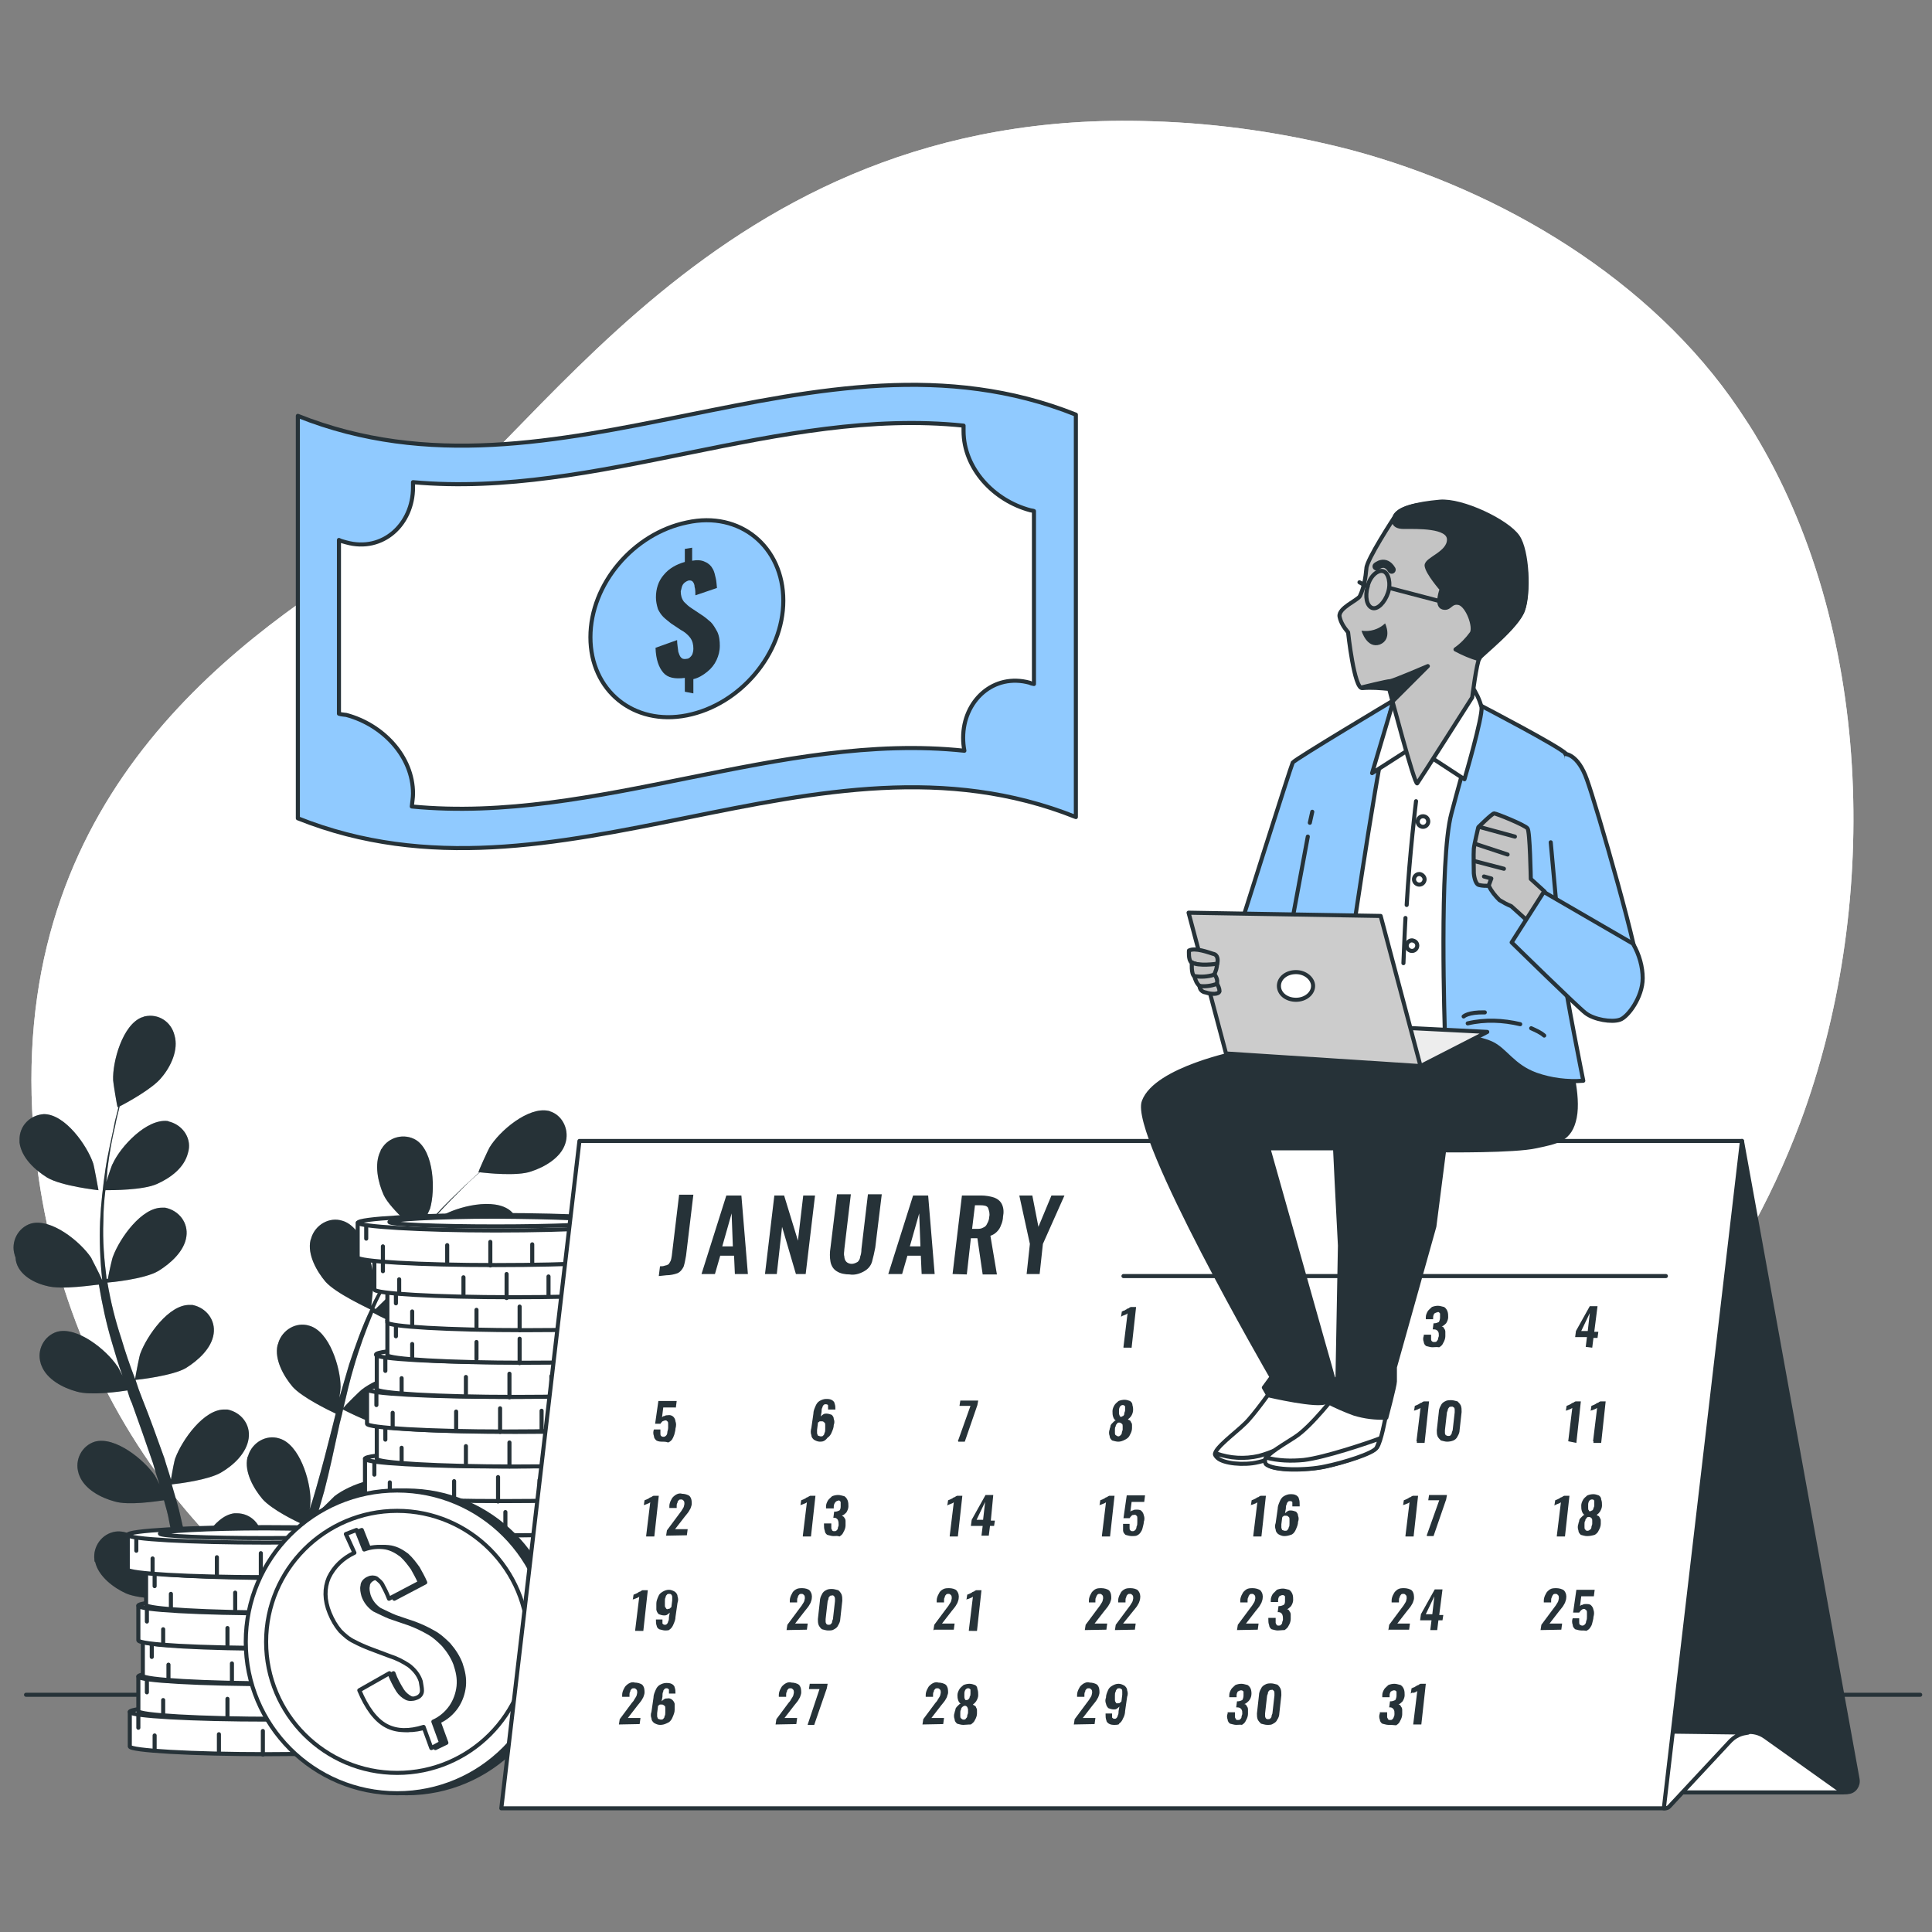 <?xml version="1.0" encoding="utf-8"?>
<!-- Generator: Adobe Illustrator 24.3.0, SVG Export Plug-In . SVG Version: 6.00 Build 0)  -->
<svg version="1.1" id="Layer_1" xmlns="http://www.w3.org/2000/svg" xmlns:xlink="http://www.w3.org/1999/xlink" x="0px" y="0px"
	 viewBox="0 0 474.8 474.8" style="enable-background:new 0 0 474.8 474.8;" xml:space="preserve">
<rect x="0" y="0" width="474.8" height="474.8" fill="#808080" stroke="none"/>
<style type="text/css">
	.st0{fill:#FFFFFF;}
	.st1{opacity:0.8;fill:#FFFFFF;enable-background:new    ;}
	.st2{fill:none;stroke:#263238;stroke-linecap:round;stroke-linejoin:round;}
	.st3{fill:#263238;}
	.st4{opacity:0.3;fill:#263238;enable-background:new    ;}
	.st5{fill:#FFFFFF;stroke:#263238;stroke-linecap:round;stroke-linejoin:round;}
	.st6{fill:#263238;stroke:#263238;stroke-linecap:round;stroke-linejoin:round;}
	.st7{fill:#90CAFF;stroke:#263238;stroke-linecap:round;stroke-linejoin:round;}
	.st8{fill:#263238;stroke:#263238;stroke-linejoin:round;}
	.st9{fill:#C4C4C4;stroke:#263238;stroke-linecap:round;stroke-linejoin:round;}
	.st10{fill:none;stroke:#263238;stroke-width:2;stroke-linecap:round;stroke-linejoin:round;}
	.st11{fill:#EDEDED;stroke:#263238;stroke-linecap:round;stroke-linejoin:round;}
	.st12{fill:#CCCCCC;stroke:#263238;stroke-linecap:round;stroke-linejoin:round;}
</style>
<g id="Layer_1_1_">
	<g>
		<g id="freepik--background-simple--inject-2">
			<path class="st0" d="M442.4,275.9c-14.2,38-43.2,79.1-83.9,91.4c-61.7,18.4-69,68.2-179.5,63.5c-16.1-0.6-32.1-2.9-47.7-6.9
				c-7.6-1.9-15.1-4.5-22.4-7.4c-64.4-26.1-98.1-83.6-101-143.7c-3.7-79.1,51.6-116.8,87.5-138.9S174.5,26.1,283.1,29.8
				c16.6,0.5,33,2.9,49.1,7.1c36.6,9.8,73.6,31.7,95.2,63.8c1.6,2.4,3.2,4.8,4.7,7.4C460.8,156.8,461.7,224.1,442.4,275.9z"/>
			<path class="st1" d="M442.4,275.9c-14.2,38-43.2,79.1-83.9,91.4c-61.7,18.4-69,68.2-179.5,63.5c-16.1-0.6-32.1-2.9-47.7-6.9
				c-7.6-1.9-15.1-4.5-22.4-7.4c-64.4-26.1-98.1-83.6-101-143.7c-3.7-79.1,51.6-116.8,87.5-138.9S174.5,26.1,283.1,29.8
				c16.6,0.5,33,2.9,49.1,7.1c36.6,9.8,73.6,31.7,95.2,63.8c1.6,2.4,3.2,4.8,4.7,7.4C460.8,156.8,461.7,224.1,442.4,275.9z"/>
		</g>
		<g id="freepik--Floor--inject-2">
			<line class="st2" x1="471.9" y1="416.5" x2="6.4" y2="416.5"/>
		</g>
		<g id="freepik--Plant--inject-2">
			<path class="st3" d="M103.1,303.1c0,0,2.4-5.8,2.6-6.1c1.3-4.5,1-13.9-3.4-16.8c-2.9-1.8-6.8-0.8-8.5,2.1
				c-0.2,0.2-0.2,0.3-0.3,0.6c-1.6,3.2-0.6,7.7,0.8,10.8C96,297.3,103.1,303.1,103.1,303.1z"/>
			<path class="st3" d="M11.6,289.4c3.5,2.1,12.6,3.1,12.6,3.1s-1.1-6.1-1.3-6.6c-1.5-4.4-6.9-12.1-12.1-12.1
				c-3.4,0.2-6.1,2.9-6,6.4c0,0.2,0,0.5,0,0.6C5.3,284.6,8.7,287.6,11.6,289.4z"/>
			<path class="st3" d="M11.4,316c3.7,1.1,12.1-0.3,12.9-0.3c0.8,4.8,1.8,9.5,3.2,14.2c0.8,2.7,1.6,5.5,2.6,8.2
				c-0.6-1.1-1.1-2.3-1.3-2.4c-2.6-3.9-9.8-9.8-14.8-8.4c-3.2,1-5,4.5-4,7.7c0,0.2,0.2,0.5,0.2,0.6c1.3,3.4,5.3,5.5,8.7,6.4
				c3.4,1,10.6,0,12.4-0.3c0.3,1,0.6,2.1,1.1,3.1c1.8,5,3.5,9.8,5.2,14.8c0.5,1.8,1,3.4,1.6,5.2c-0.5-1-1-1.9-1.1-2.1
				c-2.6-3.9-9.8-9.8-14.8-8.4c-3.2,1-5,4.5-4,7.7c0,0.2,0.2,0.5,0.2,0.6c1.3,3.4,5.3,5.5,8.7,6.4c3.4,1,9.8,0,12.1-0.3
				c0.5,1.8,1,3.5,1.3,5.3c0.2,1.1,0.5,2.3,0.6,3.5c0.2,1.3,0.3,2.4,0.5,3.5c0.3,2.3,0.5,4.7,0.6,6.8c0.2,1.6,0.3,3.1,0.3,4.5
				c-0.5-1.8-1.6-5.2-1.8-5.3c-1.9-4.2-8.2-11.3-13.4-10.6c-3.4,0.5-5.6,3.7-5.2,6.9c0,0.2,0,0.5,0.2,0.6c0.8,3.5,4.5,6.3,7.6,7.7
				c3.5,1.5,11.6,1.5,12.7,1.5c0.2,2.4,0.3,4.8,0.5,7.1c0.3,6.3,0.3,11.6,0.3,15.8h3.4c0-4.4-0.3-9.7-0.6-16
				c-0.2-2.6-0.3-5.2-0.6-7.9c2.6-0.6,5-1.5,7.4-2.4c2.3,3.2,8.7,7.4,9.5,7.9c-1.3,2.1-2.4,4.2-3.5,6.1c-2.9,4.7-5.5,8.9-7.7,12.2h4
				c1.9-3.1,4-6.6,6.3-10.6c1.3-2.1,2.6-4.5,3.9-6.9c1,0.3,8.7,2.9,12.6,2.6c3.4-0.3,7.7-1.8,9.7-4.8c1.9-2.9,1.1-6.6-1.6-8.5
				c-0.2-0.2-0.5-0.3-0.6-0.3c-4.7-2.3-12.9,2.3-16.1,5.6c-0.2,0.2-1.9,2.6-3.1,4c0.5-1,1-1.9,1.6-2.9c1.1-2.1,2.1-4,3.1-6.3
				c0.5-1.1,1-2.3,1.5-3.2c0.5-1.1,1-2.3,1.5-3.5c1-2.7,1.9-5.5,2.7-8.4c1.8,1,8.2,4,11.6,4.4c3.5,0.2,7.9-0.5,10.3-3.4
				c2.3-2.6,2.1-6.4-0.3-8.7c-0.2-0.2-0.3-0.3-0.5-0.5c-4.4-2.9-13.1,0.3-16.8,3.2c-0.2,0.2-2.6,2.6-4,3.9c0.5-1.8,1-3.4,1.5-5.2
				c1.3-5,2.4-10.2,3.5-15.3c0.3-1.6,0.8-3.1,1.1-4.7c0.6,0.3,8.1,4.2,12.1,4.5c3.5,0.2,7.9-0.5,10.3-3.4c2.3-2.6,2.1-6.4-0.5-8.7
				c-0.2-0.2-0.3-0.3-0.5-0.5c-4.4-2.9-13.1,0.3-16.8,3.2c-0.3,0.2-3.7,3.5-4.5,4.5c0.8-3.4,1.6-6.9,2.6-10.2
				c1.3-4.5,2.9-8.9,4.7-13.2c0.3,0.2,8.1,4.4,12.1,4.5c3.5,0.2,7.9-0.5,10.3-3.4c2.3-2.6,2.1-6.4-0.3-8.7c-0.2-0.2-0.3-0.3-0.5-0.5
				c-4.4-2.9-13.1,0.3-16.8,3.2c-0.3,0.2-2.9,2.7-4.2,4l-0.3-0.2c1.9-4.4,4.4-8.4,7.1-12.2c1.5-2.1,2.9-4.2,4.5-6
				c1.3,1,7.7,5,11.3,5.6s7.9,0.3,10.6-2.1c2.6-2.3,2.7-6.1,0.5-8.7c-0.2-0.2-0.3-0.3-0.5-0.5c-4-3.4-13.1-1.1-17.1,1.3
				c-0.2,0.2-2.3,1.8-3.7,2.9c0.6-0.8,1.5-1.8,2.1-2.6c2.6-2.9,5.2-5.5,7.4-7.7c1.3-1.3,2.6-2.4,3.7-3.4c1.8,0.2,9.2,1,12.6-0.2
				c3.4-1.1,7.3-3.4,8.4-6.8c1.1-3.2-0.5-6.8-3.5-7.9c-0.2,0-0.3-0.2-0.6-0.2c-5-1.1-12.1,5-14.5,9c-0.2,0.3-2.9,6.1-2.7,6.1h0.2
				c-1.1,1-2.3,2.1-3.5,3.2c-2.3,2.3-5,4.7-7.6,7.7c-2.9,3.1-5.6,6.4-8.1,9.8c-2.9,3.9-5.3,7.9-7.4,12.2v0.2
				c0.2-1.5,0.6-5.8,0.6-6.1c0-4.7-2.7-13.7-7.7-15.1c-3.2-1-6.6,1-7.6,4.2c0,0.2-0.2,0.5-0.2,0.6c-0.8,3.5,1.5,7.6,3.7,10.2
				c2.6,2.9,10.3,6.4,11,6.8c-2.1,4.4-3.7,9-5.2,13.5c-0.8,2.7-1.6,5.5-2.4,8.2c0.2-1.3,0.3-2.4,0.3-2.6c0-4.7-2.7-13.7-7.7-15.1
				c-3.2-1-6.6,1-7.6,4.2c0,0.2-0.2,0.5-0.2,0.6c-0.8,3.5,1.5,7.6,3.7,10.2c2.3,2.6,8.9,5.8,10.6,6.6c-0.3,1.1-0.5,2.1-0.8,3.2
				c-1.3,5.2-2.6,10.2-4,15.1c-0.5,1.8-1,3.4-1.6,5.2c0.2-1.1,0.2-2.1,0.2-2.3c0-4.7-2.7-13.7-7.7-15.1c-3.2-1-6.6,1-7.6,4.2
				c0,0.2-0.2,0.3-0.2,0.5c-0.8,3.5,1.5,7.6,3.7,10.2c2.3,2.6,8.2,5.5,10.3,6.4c-0.6,1.8-1.1,3.5-1.9,5.2c-0.5,1.1-0.8,2.3-1.5,3.4
				l-1.5,3.2c-1.1,2.1-2.1,4.2-3.2,6.1c-0.8,1.3-1.5,2.6-2.3,4c0.5-1.8,1.5-5.2,1.5-5.5c0.5-4-0.2-8.2-1.8-11.9c0-0.5,0.2-1,0.2-1.3
				c0-3.4-2.7-6.1-6.1-6.1c-0.2,0-0.5,0-0.6,0c-5.2,0.6-9.5,9-10.3,13.7c0,0.3-0.3,3.2-0.3,5.2c-0.2-1.1-0.2-2.3-0.3-3.4
				c-0.3-2.3-0.5-4.5-0.8-6.9c-0.2-1.1-0.3-2.4-0.6-3.5c-0.2-1.1-0.5-2.4-0.8-3.7c-0.6-2.9-1.5-5.6-2.3-8.5c1.9-0.2,9-1.1,12.1-2.9
				c3.1-1.8,6.3-4.8,6.8-8.4c0.5-3.4-1.8-6.4-5.2-7.1c-0.2,0-0.5,0-0.6,0c-5.2-0.2-10.6,7.6-12.2,11.9c-0.2,0.3-0.8,3.5-1.1,5.3
				c-0.5-1.8-1.1-3.4-1.6-5.2c-1.8-5-3.5-9.8-5.5-14.8c-0.6-1.5-1.1-2.9-1.6-4.5c0.6,0,9.2-1,12.4-2.9c2.9-1.8,6.3-4.8,6.8-8.4
				c0.5-3.4-1.8-6.4-5.2-7.1c-0.2,0-0.5,0-0.6,0c-5.2-0.2-10.6,7.6-12.2,11.9c-0.2,0.3-1.1,5-1.3,6.3c-1.3-3.4-2.4-6.6-3.4-10
				c-1.5-4.5-2.6-9-3.4-13.7c0.3,0,9.2-0.8,12.6-2.9c2.9-1.8,6.3-4.8,6.8-8.4c0.5-3.4-1.8-6.4-5.2-7.1c-0.2,0-0.5,0-0.6,0
				c-5.2-0.2-10.6,7.6-12.2,11.9c-0.2,0.3-1,3.9-1.3,5.6h-0.3c-0.6-4.7-1-9.3-0.8-14.2c0-2.6,0.2-5.2,0.5-7.6c1.6,0,9.2,0,12.6-1.5
				c3.4-1.5,6.8-4,7.7-7.7c1-3.2-1-6.6-4.4-7.6c-0.2,0-0.5-0.2-0.6-0.2c-5.2-0.6-11.6,6.3-13.5,10.5c-0.2,0.2-1,2.7-1.6,4.5
				c0.2-1.1,0.2-2.3,0.3-3.2c0.5-3.9,1.1-7.4,1.9-10.6c0.3-1.8,0.8-3.4,1.1-4.8c1.6-0.8,8.2-4.4,10.3-7.1c2.3-2.7,4.2-6.8,3.2-10.3
				c-0.8-3.4-4-5.5-7.4-4.7c-0.2,0-0.3,0.2-0.6,0.2c-4.8,1.8-7.3,11-7.1,15.5c0,0.5,1,6.6,1.1,6.6h0.2c-0.3,1.5-0.8,2.9-1.1,4.7
				c-0.6,3.1-1.5,6.6-2.1,10.6c-0.6,4.2-1.1,8.4-1.3,12.7c-0.2,4.8,0,9.5,0.5,14.3v0.2c-0.6-1.5-2.6-5.2-2.7-5.5
				c-2.6-3.9-9.8-9.8-14.8-8.4c-3.2,1-5,4.5-4,7.7c0,0.2,0.2,0.5,0.2,0.6C4,312.9,8,315.2,11.4,316z"/>
			<path class="st4" d="M11.6,289.4c3.5,2.1,12.6,3.1,12.6,3.1s-1.1-6.1-1.3-6.6c-1.5-4.4-6.9-12.1-12.1-12.1
				c-3.4,0.2-6.1,2.9-6,6.4c0,0.2,0,0.5,0,0.6C5.3,284.6,8.7,287.6,11.6,289.4z"/>
			<path class="st4" d="M103.1,303.1c0,0,2.4-5.8,2.6-6.1c1.3-4.5,1-13.9-3.4-16.8c-2.9-1.8-6.8-0.8-8.5,2.1
				c-0.2,0.2-0.2,0.3-0.3,0.6c-1.6,3.2-0.6,7.7,0.8,10.8C96,297.3,103.1,303.1,103.1,303.1z"/>
			<path class="st4" d="M11.4,316c3.7,1.1,12.1-0.3,12.9-0.3c0.8,4.8,1.8,9.5,3.2,14.2c0.8,2.7,1.6,5.5,2.6,8.2
				c-0.6-1.1-1.1-2.3-1.3-2.4c-2.6-3.9-9.8-9.8-14.8-8.4c-3.2,1-5,4.5-4,7.7c0,0.2,0.2,0.5,0.2,0.6c1.3,3.4,5.3,5.5,8.7,6.4
				c3.4,1,10.6,0,12.4-0.3c0.3,1,0.6,2.1,1.1,3.1c1.8,5,3.5,9.8,5.2,14.8c0.5,1.8,1,3.4,1.6,5.2c-0.5-1-1-1.9-1.1-2.1
				c-2.6-3.9-9.8-9.8-14.8-8.4c-3.2,1-5,4.5-4,7.7c0,0.2,0.2,0.5,0.2,0.6c1.3,3.4,5.3,5.5,8.7,6.4c3.4,1,9.8,0,12.1-0.3
				c0.5,1.8,1,3.5,1.3,5.3c0.2,1.1,0.5,2.3,0.6,3.5c0.2,1.3,0.3,2.4,0.5,3.5c0.3,2.3,0.5,4.7,0.6,6.8c0.2,1.6,0.3,3.1,0.3,4.5
				c-0.5-1.8-1.6-5.2-1.8-5.3c-1.9-4.2-8.2-11.3-13.4-10.6c-3.4,0.5-5.6,3.7-5.2,6.9c0,0.2,0,0.5,0.2,0.6c0.8,3.5,4.5,6.3,7.6,7.7
				c3.5,1.5,11.6,1.5,12.7,1.5c0.2,2.4,0.3,4.8,0.5,7.1c0.3,6.3,0.3,11.6,0.3,15.8h3.4c0-4.4-0.3-9.7-0.6-16
				c-0.2-2.6-0.3-5.2-0.6-7.9c2.6-0.6,5-1.5,7.4-2.4c2.3,3.2,8.7,7.4,9.5,7.9c-1.3,2.1-2.4,4.2-3.5,6.1c-2.9,4.7-5.5,8.9-7.7,12.2h4
				c1.9-3.1,4-6.6,6.3-10.6c1.3-2.1,2.6-4.5,3.9-6.9c1,0.3,8.7,2.9,12.6,2.6c3.4-0.3,7.7-1.8,9.7-4.8c1.9-2.9,1.1-6.6-1.6-8.5
				c-0.2-0.2-0.5-0.3-0.6-0.3c-4.7-2.3-12.9,2.3-16.1,5.6c-0.2,0.2-1.9,2.6-3.1,4c0.5-1,1-1.9,1.6-2.9c1.1-2.1,2.1-4,3.1-6.3
				c0.5-1.1,1-2.3,1.5-3.2c0.5-1.1,1-2.3,1.5-3.5c1-2.7,1.9-5.5,2.7-8.4c1.8,1,8.2,4,11.6,4.4c3.5,0.2,7.9-0.5,10.3-3.4
				c2.3-2.6,2.1-6.4-0.3-8.7c-0.2-0.2-0.3-0.3-0.5-0.5c-4.4-2.9-13.1,0.3-16.8,3.2c-0.2,0.2-2.6,2.6-4,3.9c0.5-1.8,1-3.4,1.5-5.2
				c1.3-5,2.4-10.2,3.5-15.3c0.3-1.6,0.8-3.1,1.1-4.7c0.6,0.3,8.1,4.2,12.1,4.5c3.5,0.2,7.9-0.5,10.3-3.4c2.3-2.6,2.1-6.4-0.5-8.7
				c-0.2-0.2-0.3-0.3-0.5-0.5c-4.4-2.9-13.1,0.3-16.8,3.2c-0.3,0.2-3.7,3.5-4.5,4.5c0.8-3.4,1.6-6.9,2.6-10.2
				c1.3-4.5,2.9-8.9,4.7-13.2c0.3,0.2,8.1,4.4,12.1,4.5c3.5,0.2,7.9-0.5,10.3-3.4c2.3-2.6,2.1-6.4-0.3-8.7c-0.2-0.2-0.3-0.3-0.5-0.5
				c-4.4-2.9-13.1,0.3-16.8,3.2c-0.3,0.2-2.9,2.7-4.2,4l-0.3-0.2c1.9-4.4,4.4-8.4,7.1-12.2c1.5-2.1,2.9-4.2,4.5-6
				c1.3,1,7.7,5,11.3,5.6s7.9,0.3,10.6-2.1c2.6-2.3,2.7-6.1,0.5-8.7c-0.2-0.2-0.3-0.3-0.5-0.5c-4-3.4-13.1-1.1-17.1,1.3
				c-0.2,0.2-2.3,1.8-3.7,2.9c0.6-0.8,1.5-1.8,2.1-2.6c2.6-2.9,5.2-5.5,7.4-7.7c1.3-1.3,2.6-2.4,3.7-3.4c1.8,0.2,9.2,1,12.6-0.2
				c3.4-1.1,7.3-3.4,8.4-6.8c1.1-3.2-0.5-6.8-3.5-7.9c-0.2,0-0.3-0.2-0.6-0.2c-5-1.1-12.1,5-14.5,9c-0.2,0.3-2.9,6.1-2.7,6.1h0.2
				c-1.1,1-2.3,2.1-3.5,3.2c-2.3,2.3-5,4.7-7.6,7.7c-2.9,3.1-5.6,6.4-8.1,9.8c-2.9,3.9-5.3,7.9-7.4,12.2v0.2
				c0.2-1.5,0.6-5.8,0.6-6.1c0-4.7-2.7-13.7-7.7-15.1c-3.2-1-6.6,1-7.6,4.2c0,0.2-0.2,0.5-0.2,0.6c-0.8,3.5,1.5,7.6,3.7,10.2
				c2.6,2.9,10.3,6.4,11,6.8c-2.1,4.4-3.7,9-5.2,13.5c-0.8,2.7-1.6,5.5-2.4,8.2c0.2-1.3,0.3-2.4,0.3-2.6c0-4.7-2.7-13.7-7.7-15.1
				c-3.2-1-6.6,1-7.6,4.2c0,0.2-0.2,0.5-0.2,0.6c-0.8,3.5,1.5,7.6,3.7,10.2c2.3,2.6,8.9,5.8,10.6,6.6c-0.3,1.1-0.5,2.1-0.8,3.2
				c-1.3,5.2-2.6,10.2-4,15.1c-0.5,1.8-1,3.4-1.6,5.2c0.2-1.1,0.2-2.1,0.2-2.3c0-4.7-2.7-13.7-7.7-15.1c-3.2-1-6.6,1-7.6,4.2
				c0,0.2-0.2,0.3-0.2,0.5c-0.8,3.5,1.5,7.6,3.7,10.2c2.3,2.6,8.2,5.5,10.3,6.4c-0.6,1.8-1.1,3.5-1.9,5.2c-0.5,1.1-0.8,2.3-1.5,3.4
				l-1.5,3.2c-1.1,2.1-2.1,4.2-3.2,6.1c-0.8,1.3-1.5,2.6-2.3,4c0.5-1.8,1.5-5.2,1.5-5.5c0.5-4-0.2-8.2-1.8-11.9c0-0.5,0.2-1,0.2-1.3
				c0-3.4-2.7-6.1-6.1-6.1c-0.2,0-0.5,0-0.6,0c-5.2,0.6-9.5,9-10.3,13.7c0,0.3-0.3,3.2-0.3,5.2c-0.2-1.1-0.2-2.3-0.3-3.4
				c-0.3-2.3-0.5-4.5-0.8-6.9c-0.2-1.1-0.3-2.4-0.6-3.5c-0.2-1.1-0.5-2.4-0.8-3.7c-0.6-2.9-1.5-5.6-2.3-8.5c1.9-0.2,9-1.1,12.1-2.9
				c3.1-1.8,6.3-4.8,6.8-8.4c0.5-3.4-1.8-6.4-5.2-7.1c-0.2,0-0.5,0-0.6,0c-5.2-0.2-10.6,7.6-12.2,11.9c-0.2,0.3-0.8,3.5-1.1,5.3
				c-0.5-1.8-1.1-3.4-1.6-5.2c-1.8-5-3.5-9.8-5.5-14.8c-0.6-1.5-1.1-2.9-1.6-4.5c0.6,0,9.2-1,12.4-2.9c2.9-1.8,6.3-4.8,6.8-8.4
				c0.5-3.4-1.8-6.4-5.2-7.1c-0.2,0-0.5,0-0.6,0c-5.2-0.2-10.6,7.6-12.2,11.9c-0.2,0.3-1.1,5-1.3,6.3c-1.3-3.4-2.4-6.6-3.4-10
				c-1.5-4.5-2.6-9-3.4-13.7c0.3,0,9.2-0.8,12.6-2.9c2.9-1.8,6.3-4.8,6.8-8.4c0.5-3.4-1.8-6.4-5.2-7.1c-0.2,0-0.5,0-0.6,0
				c-5.2-0.2-10.6,7.6-12.2,11.9c-0.2,0.3-1,3.9-1.3,5.6h-0.3c-0.6-4.7-1-9.3-0.8-14.2c0-2.6,0.2-5.2,0.5-7.6c1.6,0,9.2,0,12.6-1.5
				c3.4-1.5,6.8-4,7.7-7.7c1-3.2-1-6.6-4.4-7.6c-0.2,0-0.5-0.2-0.6-0.2c-5.2-0.6-11.6,6.3-13.5,10.5c-0.2,0.2-1,2.7-1.6,4.5
				c0.2-1.1,0.2-2.3,0.3-3.2c0.5-3.9,1.1-7.4,1.9-10.6c0.3-1.8,0.8-3.4,1.1-4.8c1.6-0.8,8.2-4.4,10.3-7.1c2.3-2.7,4.2-6.8,3.2-10.3
				c-0.8-3.4-4-5.5-7.4-4.7c-0.2,0-0.3,0.2-0.6,0.2c-4.8,1.8-7.3,11-7.1,15.5c0,0.5,1,6.6,1.1,6.6h0.2c-0.3,1.5-0.8,2.9-1.1,4.7
				c-0.6,3.1-1.5,6.6-2.1,10.6c-0.6,4.2-1.1,8.4-1.3,12.7c-0.2,4.8,0,9.5,0.5,14.3v0.2c-0.6-1.5-2.6-5.2-2.7-5.5
				c-2.6-3.9-9.8-9.8-14.8-8.4c-3.2,1-5,4.5-4,7.7c0,0.2,0.2,0.5,0.2,0.6C4,312.9,8,315.2,11.4,316z"/>
		</g>
		<g id="freepik--Coins--inject-2">
			<path class="st5" d="M92.6,418v8.5c0,1,15.1,1.9,34,1.9c18.7,0,34-0.8,34-1.9V418H92.6z"/>
			<ellipse class="st5" cx="126.6" cy="418" rx="34" ry="1.9"/>
			<ellipse class="st5" cx="126.6" cy="417.6" rx="26.1" ry="1.1"/>
			<line class="st2" x1="157.1" y1="418.9" x2="157.1" y2="425.5"/>
			<line class="st2" x1="152.2" y1="419.6" x2="152.2" y2="426.5"/>
			<line class="st2" x1="145" y1="419.7" x2="145" y2="425.2"/>
			<line class="st2" x1="135.5" y1="423.3" x2="135.5" y2="428"/>
			<line class="st2" x1="125.2" y1="428.4" x2="125.2" y2="422.5"/>
			<line class="st2" x1="94.7" y1="418.9" x2="94.7" y2="421.8"/>
			<line class="st2" x1="98.7" y1="427.1" x2="98.7" y2="423.8"/>
			<line class="st2" x1="114.5" y1="427.6" x2="114.5" y2="423.4"/>
			<path class="st5" d="M94.1,409.4v8.5c0,1,15.1,1.9,34,1.9s34-0.8,34-1.9v-8.5H94.1z"/>
			<ellipse class="st5" cx="128.1" cy="409.4" rx="34" ry="1.9"/>
			<ellipse class="st5" cx="128.1" cy="409.3" rx="26.1" ry="1.1"/>
			<line class="st2" x1="158.7" y1="410.4" x2="158.7" y2="417"/>
			<line class="st2" x1="153.8" y1="411" x2="153.8" y2="418"/>
			<line class="st2" x1="146.6" y1="411.2" x2="146.6" y2="416.7"/>
			<line class="st2" x1="136.9" y1="414.7" x2="136.9" y2="419.4"/>
			<line class="st2" x1="126.8" y1="419.9" x2="126.8" y2="414.1"/>
			<line class="st2" x1="96.3" y1="410.4" x2="96.3" y2="413.3"/>
			<line class="st2" x1="100.2" y1="418.8" x2="100.2" y2="415.2"/>
			<line class="st2" x1="116" y1="419.1" x2="116" y2="414.9"/>
			<path class="st5" d="M94.4,400.9v8.5c0,1,15.1,1.9,34,1.9s34-0.8,34-1.9v-8.5H94.4z"/>
			<ellipse class="st5" cx="128.4" cy="400.9" rx="34" ry="1.9"/>
			<ellipse class="st5" cx="128.4" cy="400.7" rx="26.1" ry="1.1"/>
			<line class="st2" x1="158.8" y1="401.9" x2="158.8" y2="408.5"/>
			<line class="st2" x1="154" y1="402.7" x2="154" y2="409.6"/>
			<line class="st2" x1="146.7" y1="402.8" x2="146.7" y2="408.1"/>
			<line class="st2" x1="137.2" y1="406.2" x2="137.2" y2="410.9"/>
			<line class="st2" x1="127.1" y1="411.4" x2="127.1" y2="405.6"/>
			<line class="st2" x1="96.5" y1="401.9" x2="96.5" y2="404.9"/>
			<line class="st2" x1="100.5" y1="410.2" x2="100.5" y2="406.7"/>
			<line class="st2" x1="116.3" y1="410.6" x2="116.3" y2="406.4"/>
			<path class="st5" d="M94.1,392.5v8.5c0,1,15.1,1.9,34,1.9s34-0.8,34-1.9v-8.5H94.1z"/>
			<ellipse class="st5" cx="128.1" cy="392.5" rx="34" ry="1.9"/>
			<path class="st5" d="M154.2,392.2c0,0.6-11.6,1.1-26.1,1.1c-14.5,0-26.1-0.5-26.1-1.1c0-0.6,11.8-1.1,26.1-1.1
				C142.6,391.1,154.2,391.5,154.2,392.2z"/>
			<line class="st2" x1="158.7" y1="393.5" x2="158.7" y2="399.9"/>
			<line class="st2" x1="153.8" y1="394.1" x2="153.8" y2="401"/>
			<line class="st2" x1="146.6" y1="394.3" x2="146.6" y2="399.6"/>
			<line class="st2" x1="136.9" y1="397.7" x2="136.9" y2="402.5"/>
			<line class="st2" x1="126.8" y1="403" x2="126.8" y2="397"/>
			<line class="st2" x1="96.3" y1="393.5" x2="96.3" y2="396.4"/>
			<line class="st2" x1="100.2" y1="401.7" x2="100.2" y2="398.3"/>
			<line class="st2" x1="116" y1="402" x2="116" y2="398"/>
			<path class="st5" d="M94.7,384v8.5c0,1,15.1,1.9,34,1.9c18.7,0,34-0.8,34-1.9V384H94.7z"/>
			<ellipse class="st5" cx="128.5" cy="384" rx="34" ry="1.9"/>
			<path class="st5" d="M154.6,383.6c0,0.6-11.6,1.3-26.1,1.3c-14.3,0-26.1-0.5-26.1-1.3c0-0.6,11.8-1.1,26.1-1.1
				C143,382.5,154.6,383,154.6,383.6z"/>
			<line class="st2" x1="159.2" y1="384.9" x2="159.2" y2="391.5"/>
			<line class="st2" x1="154.3" y1="385.6" x2="154.3" y2="392.5"/>
			<line class="st2" x1="147.1" y1="385.7" x2="147.1" y2="391.2"/>
			<line class="st2" x1="137.6" y1="389.3" x2="137.6" y2="394"/>
			<line class="st2" x1="127.3" y1="394.4" x2="127.3" y2="388.5"/>
			<line class="st2" x1="96.8" y1="384.9" x2="96.8" y2="387.8"/>
			<line class="st2" x1="100.8" y1="393.2" x2="100.8" y2="389.8"/>
			<line class="st2" x1="116.6" y1="393.6" x2="116.6" y2="389.4"/>
			<path class="st5" d="M92.6,375.4v8.5c0,1.1,15.1,1.9,34,1.9c18.7,0,34-0.8,34-1.9v-8.5H92.6z"/>
			<ellipse class="st5" cx="126.6" cy="375.4" rx="34" ry="1.9"/>
			<path class="st5" d="M152.5,375.3c0,0.6-11.6,1.1-26.1,1.1c-14.3,0-26.1-0.5-26.1-1.1c0-0.6,11.8-1.1,26.1-1.1
				C140.9,374,152.5,374.5,152.5,375.3z"/>
			<line class="st2" x1="157.1" y1="376.4" x2="157.1" y2="383"/>
			<line class="st2" x1="152.2" y1="377" x2="152.2" y2="384"/>
			<line class="st2" x1="145" y1="377.2" x2="145" y2="382.7"/>
			<line class="st2" x1="135.5" y1="380.7" x2="135.5" y2="385.4"/>
			<line class="st2" x1="125.2" y1="385.9" x2="125.2" y2="380.1"/>
			<line class="st2" x1="94.7" y1="376.4" x2="94.7" y2="379.3"/>
			<line class="st2" x1="98.7" y1="384.8" x2="98.7" y2="381.2"/>
			<line class="st2" x1="114.5" y1="385.1" x2="114.5" y2="380.9"/>
			<path class="st5" d="M91.5,366.9v8.5c0,1,15.1,1.9,34,1.9s34-0.8,34-1.9v-8.5H91.5z"/>
			<ellipse class="st5" cx="125.5" cy="366.9" rx="34" ry="1.9"/>
			<path class="st5" d="M151.6,366.7c0,0.6-11.6,1.1-26.1,1.1c-14.3,0-26.1-0.5-26.1-1.1c0-0.6,11.8-1.3,26.1-1.3
				C140,365.4,151.6,366.1,151.6,366.7z"/>
			<line class="st2" x1="156.1" y1="367.9" x2="156.1" y2="374.5"/>
			<line class="st2" x1="151.3" y1="368.7" x2="151.3" y2="375.6"/>
			<line class="st2" x1="144" y1="368.8" x2="144" y2="374.1"/>
			<line class="st2" x1="134.3" y1="372.2" x2="134.3" y2="376.9"/>
			<line class="st2" x1="124.2" y1="377.4" x2="124.2" y2="371.6"/>
			<line class="st2" x1="93.7" y1="367.9" x2="93.7" y2="370.9"/>
			<line class="st2" x1="97.8" y1="376.2" x2="97.8" y2="372.7"/>
			<line class="st2" x1="113.4" y1="376.6" x2="113.4" y2="372.4"/>
			<path class="st5" d="M89.7,358.5v8.5c0,1.1,15.1,1.9,34,1.9s34-0.8,34-1.9v-8.5H89.7z"/>
			<ellipse class="st5" cx="123.7" cy="358.5" rx="34" ry="1.9"/>
			<path class="st5" d="M149.8,358.2c0,0.6-11.6,1.1-26.1,1.1c-14.3,0-26.1-0.5-26.1-1.1s11.8-1.1,26.1-1.1
				C138,357.1,149.8,357.5,149.8,358.2z"/>
			<line class="st2" x1="154.3" y1="359.5" x2="154.3" y2="365.9"/>
			<line class="st2" x1="149.5" y1="360.1" x2="149.5" y2="367"/>
			<line class="st2" x1="142.1" y1="360.3" x2="142.1" y2="365.6"/>
			<line class="st2" x1="132.6" y1="363.7" x2="132.6" y2="368.3"/>
			<line class="st2" x1="122.4" y1="369" x2="122.4" y2="363"/>
			<line class="st2" x1="92" y1="359.5" x2="92" y2="362.4"/>
			<line class="st2" x1="95.8" y1="367.7" x2="95.8" y2="364.3"/>
			<line class="st2" x1="111.6" y1="368" x2="111.6" y2="364"/>
			<path class="st5" d="M92.6,350v8.5c0,1,15.1,1.9,34,1.9c18.7,0,34-0.8,34-1.9V350H92.6z"/>
			<ellipse class="st5" cx="126.6" cy="350" rx="34" ry="1.9"/>
			<path class="st5" d="M152.5,349.6c0,0.6-11.6,1.1-26.1,1.1c-14.3,0-26.1-0.5-26.1-1.1c0-0.6,11.8-1.3,26.1-1.3
				C140.9,348.5,152.5,349,152.5,349.6z"/>
			<line class="st2" x1="157.1" y1="350.9" x2="157.1" y2="357.5"/>
			<line class="st2" x1="152.2" y1="351.6" x2="152.2" y2="358.5"/>
			<line class="st2" x1="145" y1="351.7" x2="145" y2="357.2"/>
			<line class="st2" x1="135.5" y1="355.3" x2="135.5" y2="360"/>
			<line class="st2" x1="125.2" y1="360.4" x2="125.2" y2="354.5"/>
			<line class="st2" x1="94.7" y1="350.9" x2="94.7" y2="353.8"/>
			<line class="st2" x1="98.7" y1="359.2" x2="98.7" y2="355.8"/>
			<line class="st2" x1="114.5" y1="359.6" x2="114.5" y2="355.4"/>
			<path class="st5" d="M90.2,341.4v8.5c0,1,15.1,1.9,34,1.9s34-0.8,34-1.9v-8.5H90.2z"/>
			<path class="st5" d="M158.2,341.4c0,1-15.1,1.9-34,1.9c-18.7,0-34-0.8-34-1.9c0-1,15.1-1.9,34-1.9S158.2,340.5,158.2,341.4z"/>
			<path class="st5" d="M150.3,341.3c0,0.6-11.6,1.1-26.1,1.1s-26.1-0.5-26.1-1.1c0-0.6,11.8-1.1,26.1-1.1
				C138.7,340,150.3,340.5,150.3,341.3z"/>
			<line class="st2" x1="154.8" y1="342.4" x2="154.8" y2="349"/>
			<line class="st2" x1="150" y1="343" x2="150" y2="350"/>
			<line class="st2" x1="142.7" y1="343.2" x2="142.7" y2="348.7"/>
			<line class="st2" x1="133.1" y1="346.7" x2="133.1" y2="351.4"/>
			<line class="st2" x1="122.9" y1="351.9" x2="122.9" y2="346.1"/>
			<line class="st2" x1="92.5" y1="342.4" x2="92.5" y2="345.3"/>
			<line class="st2" x1="96.5" y1="350.8" x2="96.5" y2="347.2"/>
			<line class="st2" x1="112.1" y1="351.1" x2="112.1" y2="346.9"/>
			<path class="st5" d="M92.6,332.9v8.5c0,1,15.1,1.9,34,1.9c18.7,0,34-0.8,34-1.9v-8.5H92.6z"/>
			<path class="st5" d="M160.4,332.9c0,1-15.1,1.9-34,1.9c-18.7,0-34-0.8-34-1.9c0-1.1,15.1-1.9,34-1.9
				C145.3,331.1,160.4,331.9,160.4,332.9z"/>
			<path class="st5" d="M152.5,332.7c0,0.6-11.6,1.1-26.1,1.1c-14.3,0-26.1-0.5-26.1-1.1c0-0.6,11.8-1.3,26.1-1.3
				C140.9,331.4,152.5,332.1,152.5,332.7z"/>
			<line class="st2" x1="157.1" y1="333.9" x2="157.1" y2="340.5"/>
			<line class="st2" x1="152.2" y1="334.7" x2="152.2" y2="341.6"/>
			<line class="st2" x1="145" y1="334.8" x2="145" y2="340.1"/>
			<line class="st2" x1="135.5" y1="338.2" x2="135.5" y2="342.9"/>
			<line class="st2" x1="125.2" y1="343.4" x2="125.2" y2="337.6"/>
			<line class="st2" x1="94.7" y1="333.9" x2="94.7" y2="336.9"/>
			<line class="st2" x1="98.7" y1="342.2" x2="98.7" y2="338.7"/>
			<line class="st2" x1="114.5" y1="342.6" x2="114.5" y2="338.4"/>
			<path class="st5" d="M95.2,324.5v8.5c0,1,15.1,1.9,34,1.9s34-0.8,34-1.9v-8.5H95.2z"/>
			<ellipse class="st5" cx="129.2" cy="324.5" rx="34" ry="1.9"/>
			<path class="st5" d="M155.1,324.2c0,0.6-11.6,1.3-26.1,1.3s-26.1-0.5-26.1-1.3c0-0.8,11.8-1.1,26.1-1.1S155.1,323.5,155.1,324.2z
				"/>
			<line class="st2" x1="159.6" y1="325.5" x2="159.6" y2="331.9"/>
			<line class="st2" x1="154.8" y1="326.1" x2="154.8" y2="333.1"/>
			<line class="st2" x1="147.6" y1="326.3" x2="147.6" y2="331.6"/>
			<line class="st2" x1="138" y1="329.7" x2="138" y2="334.3"/>
			<line class="st2" x1="127.7" y1="335" x2="127.7" y2="329"/>
			<line class="st2" x1="97.3" y1="325.5" x2="97.3" y2="328.4"/>
			<line class="st2" x1="101.3" y1="333.7" x2="101.3" y2="330.3"/>
			<line class="st2" x1="117.1" y1="334" x2="117.1" y2="329.8"/>
			<path class="st5" d="M95.2,316.5v8.5c0,1,15.1,1.9,34,1.9s34-0.8,34-1.9v-8.5H95.2z"/>
			<path class="st5" d="M163,316.5c0,1-15.1,1.9-34,1.9s-34-0.8-34-1.9c0-1,15.1-1.9,34-1.9S163,315.5,163,316.5z"/>
			<path class="st5" d="M155.1,316.3c0,0.6-11.6,1.1-26.1,1.1s-26.1-0.5-26.1-1.1c0-0.6,11.8-1.3,26.1-1.3S155.1,315.5,155.1,316.3z
				"/>
			<line class="st2" x1="159.6" y1="317.4" x2="159.6" y2="324"/>
			<line class="st2" x1="154.8" y1="318.1" x2="154.8" y2="325"/>
			<line class="st2" x1="147.6" y1="318.2" x2="147.6" y2="323.7"/>
			<line class="st2" x1="138" y1="321.8" x2="138" y2="326.4"/>
			<line class="st2" x1="127.7" y1="326.9" x2="127.7" y2="321.1"/>
			<line class="st2" x1="97.3" y1="317.4" x2="97.3" y2="320.3"/>
			<line class="st2" x1="101.3" y1="325.8" x2="101.3" y2="322.3"/>
			<line class="st2" x1="117.1" y1="326.1" x2="117.1" y2="321.9"/>
			<path class="st5" d="M92,308.4v8.5c0,1,15.1,1.9,34,1.9c18.7,0,34-0.8,34-1.9v-8.5H92z"/>
			<path class="st5" d="M159.8,308.4c0,1-15.1,1.9-34,1.9s-34-0.8-34-1.9c0-1.1,15.1-1.9,34-1.9
				C144.7,306.6,159.8,307.4,159.8,308.4z"/>
			<path class="st5" d="M151.9,308.2c0,0.6-11.8,1.3-26.1,1.3s-26.1-0.5-26.1-1.3c0-0.8,11.6-1.1,26.1-1.1
				C140.3,307.1,151.9,307.6,151.9,308.2z"/>
			<line class="st2" x1="156.4" y1="309.5" x2="156.4" y2="316"/>
			<line class="st2" x1="151.6" y1="310.2" x2="151.6" y2="317.1"/>
			<line class="st2" x1="144.3" y1="310.3" x2="144.3" y2="315.7"/>
			<line class="st2" x1="134.8" y1="313.7" x2="134.8" y2="318.4"/>
			<line class="st2" x1="124.5" y1="319" x2="124.5" y2="313.1"/>
			<line class="st2" x1="94.1" y1="309.5" x2="94.1" y2="312.4"/>
			<line class="st2" x1="98.1" y1="317.7" x2="98.1" y2="314.4"/>
			<line class="st2" x1="113.9" y1="318.1" x2="113.9" y2="313.9"/>
			<path class="st5" d="M87.9,300.5v8.5c0,1,15.1,1.9,34,1.9c18.7,0,34-0.8,34-1.9v-8.5H87.9z"/>
			<path class="st5" d="M155.8,300.5c0,1-15.1,1.9-34,1.9c-18.7,0-33.8-1-33.8-1.9c0-1,15.1-1.9,34-1.9
				C140.6,298.6,155.8,299.5,155.8,300.5z"/>
			<path class="st5" d="M147.9,300.3c0,0.6-11.6,1.1-26.1,1.1s-26.1-0.5-26.1-1.1c0-0.6,11.8-1.3,26.1-1.3
				C136.3,299.1,147.9,299.5,147.9,300.3z"/>
			<line class="st2" x1="152.4" y1="301.5" x2="152.4" y2="308.1"/>
			<line class="st2" x1="147.6" y1="302.1" x2="147.6" y2="309"/>
			<line class="st2" x1="140.3" y1="302.3" x2="140.3" y2="307.8"/>
			<line class="st2" x1="130.8" y1="305.8" x2="130.8" y2="310.5"/>
			<line class="st2" x1="120.5" y1="311" x2="120.5" y2="305.2"/>
			<line class="st2" x1="90" y1="301.5" x2="90" y2="304.4"/>
			<line class="st2" x1="94.1" y1="309.9" x2="94.1" y2="306.3"/>
			<line class="st2" x1="109.9" y1="310.2" x2="109.9" y2="306"/>
			<path class="st5" d="M31.9,420.7v8.5c0,1,15.1,1.9,34,1.9c18.7,0,34-1,34-1.9v-8.5H31.9z"/>
			<ellipse class="st5" cx="65.9" cy="420.7" rx="34" ry="1.9"/>
			<path class="st5" d="M92,420.5c0,0.6-11.8,1.1-26.1,1.1s-26.1-0.5-26.1-1.1c0-0.6,11.6-1.3,26.1-1.3S92,419.9,92,420.5z"/>
			<line class="st2" x1="96.5" y1="421.7" x2="96.5" y2="428.3"/>
			<line class="st2" x1="91.5" y1="422.5" x2="91.5" y2="429.4"/>
			<line class="st2" x1="84.2" y1="422.6" x2="84.2" y2="428"/>
			<line class="st2" x1="74.7" y1="426" x2="74.7" y2="430.7"/>
			<line class="st2" x1="64.6" y1="431.2" x2="64.6" y2="425.4"/>
			<line class="st2" x1="34" y1="421.7" x2="34" y2="424.6"/>
			<line class="st2" x1="38" y1="430" x2="38" y2="426.5"/>
			<line class="st2" x1="53.8" y1="430.4" x2="53.8" y2="426.2"/>
			<path class="st5" d="M34,412v8.5c0,1,15.1,1.9,34,1.9s34-0.8,34-1.9V412H34z"/>
			<ellipse class="st5" cx="68" cy="412" rx="34" ry="1.9"/>
			<ellipse class="st5" cx="68" cy="411.8" rx="26.1" ry="1.1"/>
			<line class="st2" x1="98.6" y1="413" x2="98.6" y2="419.6"/>
			<line class="st2" x1="93.6" y1="413.6" x2="93.6" y2="420.5"/>
			<line class="st2" x1="86.3" y1="413.8" x2="86.3" y2="419.3"/>
			<line class="st2" x1="76.8" y1="417.3" x2="76.8" y2="422"/>
			<line class="st2" x1="66.7" y1="422.5" x2="66.7" y2="416.7"/>
			<line class="st2" x1="36.1" y1="413" x2="36.1" y2="415.9"/>
			<line class="st2" x1="40.1" y1="421.3" x2="40.1" y2="417.8"/>
			<line class="st2" x1="55.9" y1="421.7" x2="55.9" y2="417.5"/>
			<path class="st5" d="M35.1,403.3v8.5c0,1,15.1,1.9,34,1.9c18.7,0,34-0.8,34-1.9v-8.5H35.1z"/>
			<ellipse class="st5" cx="69.1" cy="403.3" rx="34" ry="1.9"/>
			<path class="st5" d="M95.2,403.1c0,0.6-11.8,1.3-26.1,1.3S43,403.9,43,403.1c0-0.6,11.6-1.1,26.1-1.1S95.2,402.3,95.2,403.1z"/>
			<line class="st2" x1="99.7" y1="404.3" x2="99.7" y2="410.9"/>
			<line class="st2" x1="94.9" y1="404.9" x2="94.9" y2="411.8"/>
			<line class="st2" x1="87.6" y1="405.1" x2="87.6" y2="410.6"/>
			<line class="st2" x1="78" y1="408.6" x2="78" y2="413.3"/>
			<line class="st2" x1="67.8" y1="413.8" x2="67.8" y2="408"/>
			<line class="st2" x1="37.3" y1="404.3" x2="37.3" y2="407.2"/>
			<line class="st2" x1="41.4" y1="412.6" x2="41.4" y2="409.1"/>
			<line class="st2" x1="57" y1="413" x2="57" y2="408.8"/>
			<path class="st5" d="M34,394.6v8.5c0,1.1,15.1,1.9,34,1.9s34-0.8,34-1.9v-8.5H34z"/>
			<ellipse class="st5" cx="68" cy="394.6" rx="34" ry="1.9"/>
			<ellipse class="st5" cx="68" cy="394.3" rx="26.1" ry="1.1"/>
			<line class="st2" x1="98.6" y1="395.6" x2="98.6" y2="402.2"/>
			<line class="st2" x1="93.6" y1="396.2" x2="93.6" y2="403.1"/>
			<line class="st2" x1="86.3" y1="396.4" x2="86.3" y2="401.9"/>
			<line class="st2" x1="76.8" y1="399.9" x2="76.8" y2="404.6"/>
			<line class="st2" x1="66.7" y1="405.1" x2="66.7" y2="399.3"/>
			<line class="st2" x1="36.1" y1="395.6" x2="36.1" y2="398.5"/>
			<line class="st2" x1="40.1" y1="403.9" x2="40.1" y2="400.4"/>
			<line class="st2" x1="55.9" y1="404.3" x2="55.9" y2="400.1"/>
			<path class="st5" d="M35.9,385.9v8.5c0,1,15.1,1.9,34,1.9s34-0.8,34-1.9v-8.5H35.9z"/>
			<ellipse class="st5" cx="69.7" cy="385.9" rx="34" ry="1.9"/>
			<path class="st5" d="M95.8,385.7c0,0.6-11.6,1.1-26.1,1.1s-26.1-0.5-26.1-1.1s11.8-1.3,26.1-1.3S95.8,384.9,95.8,385.7z"/>
			<line class="st2" x1="100.3" y1="386.9" x2="100.3" y2="393.5"/>
			<line class="st2" x1="95.5" y1="387.5" x2="95.5" y2="394.4"/>
			<line class="st2" x1="88.3" y1="387.7" x2="88.3" y2="393.2"/>
			<line class="st2" x1="78.8" y1="391.2" x2="78.8" y2="395.9"/>
			<line class="st2" x1="68.4" y1="396.4" x2="68.4" y2="390.4"/>
			<line class="st2" x1="38" y1="386.9" x2="38" y2="389.8"/>
			<line class="st2" x1="42" y1="395.1" x2="42" y2="391.7"/>
			<line class="st2" x1="57.8" y1="395.6" x2="57.8" y2="391.4"/>
			<path class="st5" d="M31.4,377.2v8.5c0,1,15.1,1.9,34,1.9c18.7,0,34-0.8,34-1.9v-8.5H31.4z"/>
			<ellipse class="st5" cx="65.4" cy="377.2" rx="34" ry="1.9"/>
			<path class="st5" d="M91.5,376.9c0,0.6-11.6,1.1-26.1,1.1c-14.3,0-26.1-0.5-26.1-1.1c0-0.6,11.6-1.3,26.1-1.3
				C79.7,375.7,91.5,376.2,91.5,376.9z"/>
			<line class="st2" x1="95.8" y1="378.2" x2="95.8" y2="384.8"/>
			<line class="st2" x1="91" y1="378.8" x2="91" y2="385.7"/>
			<line class="st2" x1="83.8" y1="379" x2="83.8" y2="384.3"/>
			<line class="st2" x1="74.2" y1="382.5" x2="74.2" y2="387.2"/>
			<line class="st2" x1="64.1" y1="387.7" x2="64.1" y2="381.7"/>
			<line class="st2" x1="33.5" y1="378.2" x2="33.5" y2="381.1"/>
			<line class="st2" x1="37.5" y1="386.4" x2="37.5" y2="383"/>
			<line class="st2" x1="53.3" y1="386.9" x2="53.3" y2="382.7"/>
			<circle class="st6" cx="99.9" cy="403.5" r="37.2"/>
			<circle class="st5" cx="97.6" cy="403.5" r="37.2"/>
			<circle class="st5" cx="97.6" cy="403.5" r="32.2"/>
			<path class="st6" d="M107,429.6l-1.9-5.2c-3.5,1.1-6.6,1.1-9.2-0.3c-2.6-1.5-4.8-4.4-6.6-8.7l7.4-4.2c0.5,1.5,1.3,2.9,2.1,4.2
				c0.5,0.8,1.3,1.5,2.1,1.9c0.6,0.3,1.5,0.3,2.3,0c1-0.3,1.5-1,1.5-1.8c0-0.8-0.2-1.5-0.3-2.3c-0.5-1.6-1.6-2.9-2.9-3.9
				c-1.5-1-3.1-1.8-4.7-2.3l-4.8-1.6c-1.3-0.5-2.6-1.1-3.9-1.8c-1.3-0.6-2.4-1.6-3.4-2.6c-1.1-1.3-1.9-2.7-2.6-4.4
				c-1.3-3.2-1.3-6.1-0.2-8.7c1.3-2.7,3.5-4.8,6.3-6.1l-1.9-4.8l2.6-1l1.9,4.8c1.6-0.6,3.5-0.8,5.3-0.5c1.5,0.3,2.7,1,3.9,1.9
				c1.1,1,1.9,2.1,2.7,3.2c0.6,1.1,1.3,2.3,1.8,3.5l-7.6,4c-0.5-1.1-1-2.1-1.5-3.2c-0.3-0.8-1-1.3-1.6-1.8c-0.6-0.3-1.3-0.3-1.9,0
				c-0.8,0.3-1.5,1-1.5,1.8c-0.2,0.8,0,1.6,0.2,2.4c0.5,1.5,1.5,2.7,2.7,3.5c1.3,0.6,2.6,1.3,3.9,1.8l4.7,1.6
				c1.6,0.6,3.1,1.3,4.5,2.1c1.5,0.8,2.7,1.9,3.9,3.1c1.3,1.5,2.3,3.1,2.9,4.7c0.6,1.8,1,3.5,0.8,5.5c-0.2,1.8-0.8,3.5-1.8,5
				c-1.1,1.6-2.6,2.9-4.4,3.7l1.9,5.2L107,429.6z"/>
			<path class="st5" d="M106,429.6l-1.9-5.2c-3.5,1.1-6.6,1.1-9.2-0.3s-4.8-4.4-6.6-8.7l7.4-4.2c0.6,1.5,1.3,2.9,2.1,4.2
				c0.5,0.8,1.3,1.5,2.1,1.9c0.6,0.3,1.5,0.3,2.3,0c1-0.3,1.5-1,1.5-1.8c0-0.8-0.2-1.5-0.3-2.3c-0.5-1.6-1.6-2.9-2.9-3.9
				c-1.5-1-3.1-1.8-4.7-2.3l-4.8-1.8c-1.3-0.5-2.7-1.1-4-1.8c-1.3-0.6-2.4-1.6-3.4-2.6c-1.1-1.3-1.9-2.7-2.6-4.4
				c-1.3-3.2-1.3-6.1-0.2-8.7c1.3-2.7,3.5-4.8,6.3-6.1L85,377l2.6-1l1.9,4.8c1.6-0.6,3.5-0.8,5.3-0.5c1.5,0.3,2.7,1,3.9,1.9
				c1.1,1,1.9,2.1,2.7,3.2c0.6,1.1,1.3,2.3,1.8,3.5l-7.6,4c-0.5-1.3-1-2.3-1.5-3.2c-0.3-0.8-1-1.3-1.6-1.8c-0.6-0.3-1.3-0.3-1.9,0
				c-0.8,0.3-1.5,1-1.5,1.8c-0.2,0.8,0,1.6,0.2,2.4c0.5,1.5,1.5,2.7,2.7,3.5c1.3,0.6,2.6,1.3,3.9,1.8l4.7,1.6
				c1.6,0.6,3.1,1.3,4.5,2.1c1.5,0.8,2.7,1.9,3.9,3.1c1.3,1.5,2.3,3.1,2.9,4.7c0.6,1.8,1,3.5,0.8,5.5c-0.2,1.8-0.8,3.5-1.8,5
				c-1.1,1.6-2.6,2.9-4.4,3.7l1.9,5.2L106,429.6z"/>
		</g>
		<g id="freepik--Banknote--inject-2">
			<path class="st7" d="M264.4,200.8c-63.8-25.5-127.4,25.8-191.2,0.3v-98.9c63.8,25.5,127.4-25.8,191.2-0.3V200.8z"/>
			<path class="st5" d="M253.2,125.4c-9-2.4-16.4-10.3-16.4-19.5c0-0.5,0-0.8,0-1.3c-45.1-4.7-90.2,18-135.3,13.9c0,0.5,0,0.8,0,1.3
				c0,9-7.4,16-16.4,13.5c-0.6-0.2-1.3-0.3-1.8-0.6v42.7c0.6,0.2,1.1,0.2,1.8,0.3c9,2.4,16.4,10.2,16.4,19.3c0,1.1-0.2,2.1-0.3,3.2
				c45.3,4.4,90.5-18.5,135.8-13.7c-0.2-1.1-0.3-2.1-0.3-3.2c0-9,7.4-16,16.4-13.5c0.3,0.2,0.6,0.2,1,0.3v-42.5
				C253.9,125.5,253.6,125.5,253.2,125.4z"/>
			<path class="st7" d="M192.5,147.6c0,13.1-10.6,25.6-23.7,28.2s-23.7-6.1-23.7-19.2s10.6-25.5,23.7-28.2
				C181.9,125.5,192.5,134.4,192.5,147.6z"/>
			<path class="st3" d="M168.3,170v-3.4c-2.4,0.3-4.2,0-5.3-1.3s-1.8-3.2-1.9-6.1l5.3-1.9c0,1,0.2,1.9,0.3,2.9
				c0.2,0.5,0.3,1.1,0.8,1.5c0.3,0.3,0.8,0.3,1.3,0.2c0.5,0,1-0.5,1.3-1c0.2-0.5,0.3-1,0.3-1.5c0-1-0.2-1.9-0.8-2.7
				c-0.6-0.8-1.5-1.5-2.3-1.9l-2.4-1.6c-0.6-0.5-1.3-1-1.9-1.6c-0.6-0.6-1-1.3-1.3-1.9c-0.3-1-0.5-1.9-0.5-2.9c0-2.1,0.6-4,1.9-5.5
				c1.3-1.6,3.1-2.6,5.2-3.2v-3.2l1.8-0.3v3.2c1.1-0.2,2.3-0.2,3.2,0.3c0.8,0.3,1.5,1,1.8,1.6c0.5,0.8,0.6,1.6,0.8,2.4
				c0.2,0.8,0.2,1.6,0.3,2.4l-5.3,1.8c0-0.6,0-1.5-0.2-2.1c0-0.5-0.2-1-0.5-1.3c-0.3-0.3-0.8-0.3-1.1-0.2c-0.5,0.2-1,0.5-1.3,1
				c-0.3,0.5-0.3,1-0.5,1.6c0,1,0.2,1.8,0.8,2.6c0.6,0.6,1.1,1.1,1.9,1.6l2.4,1.6c0.8,0.5,1.5,1.1,2.3,1.8c0.6,0.6,1.1,1.5,1.6,2.4
				c0.5,1.1,0.6,2.3,0.6,3.4c0,1.3-0.3,2.4-0.8,3.5c-0.5,1.1-1.3,2.1-2.3,2.9c-1,0.8-2.1,1.5-3.4,1.8v3.5L168.3,170z"/>
		</g>
		<g id="freepik--Calendar--inject-2">
			<path class="st5" d="M453,440.5h-42.4l13.5-14.8c0,0,5-2.1,8.9-1C437.1,426,453,440.5,453,440.5z"/>
			<path class="st8" d="M428.1,280.4l28.4,156.8c0.3,1.6-0.8,3.1-2.3,3.2c-0.8,0.2-1.5,0-2.1-0.5l-18.4-13.1
				c-2.6-1.8-6.1-1.5-8.4,0.8l-15.1,16.3c-0.6,0.6-1.5,0.6-2.1,0c-0.3-0.3-0.5-0.6-0.5-1l-8.1-154.4L428.1,280.4z"/>
			<path class="st5" d="M425.3,427.8c0.8-0.8,1.9-1.5,3.2-1.8l1.1-0.2l-23-0.3l1,17.6l0.8,1.1c0.5,0.3,1.3,0.3,1.8-0.2L425.3,427.8z
				"/>
			<polygon class="st5" points="123.2,444.4 408.9,444.4 428.1,280.4 142.4,280.4 			"/>
			<path class="st3" d="M276.1,331l1-8.2c-0.2,0-0.2,0.2-0.3,0.2l-0.5,0.2l-0.5,0.2l-0.3,0.2l0.2-1.3c0.2,0,0.3-0.2,0.5-0.2
				c0.2,0,0.3-0.2,0.6-0.3c0.2-0.2,0.3-0.2,0.6-0.3c0.2-0.2,0.3-0.2,0.5-0.3h1.3l-1.1,10H276.1z"/>
			<path class="st3" d="M312.2,331l0.2-1.3l2.9-3.9l0.6-0.8c0.2-0.3,0.3-0.5,0.5-0.8c0.2-0.3,0.2-0.6,0.3-1c0-0.3,0-0.6-0.2-0.8
				s-0.3-0.3-0.6-0.3c-0.2,0-0.5,0-0.6,0.2c-0.2,0.2-0.3,0.3-0.3,0.6c-0.2,0.3-0.2,0.5-0.2,0.8v0.5H313v-0.5c0-0.5,0.2-1.1,0.5-1.6
				c0.2-0.5,0.6-0.8,1-1.1c0.5-0.3,1-0.5,1.6-0.3c0.6,0,1.5,0.2,1.9,0.6c0.5,0.6,0.5,1.3,0.5,1.9c0,0.3-0.2,0.8-0.3,1.1
				c-0.2,0.3-0.3,0.6-0.6,1c-0.2,0.3-0.5,0.6-0.8,1l-2.4,3.1h3.1l-0.2,1.5L312.2,331z"/>
			<path class="st3" d="M352,331.1c-0.5,0-1-0.2-1.5-0.3c-0.3-0.2-0.6-0.6-0.6-1c-0.2-0.5-0.2-1,0-1.5v-0.3h1.8v0.2v0.2
				c0,0.3,0,0.5,0,0.8c0,0.3,0.3,0.6,0.6,0.6c0,0,0,0,0.2,0s0.5,0,0.6-0.2s0.3-0.3,0.3-0.5c0-0.3,0.2-0.6,0.2-0.8
				c0-0.5,0-0.8-0.2-1.1c-0.2-0.3-0.5-0.5-1-0.5h-0.3l0.2-1.5h0.3c0.3,0,0.8-0.2,1-0.3c0.2-0.3,0.3-0.8,0.3-1.1s0-0.6,0-1
				c-0.2-0.3-0.5-0.5-0.6-0.3c-0.3,0-0.6,0.2-0.8,0.3c-0.2,0.3-0.3,0.6-0.3,1v0.2v0.2h-1.8v-0.5c0-0.5,0.2-1,0.5-1.5
				c0.2-0.3,0.6-0.6,1-1c0.5-0.2,1-0.3,1.5-0.3s1,0.2,1.5,0.3c0.3,0.2,0.6,0.5,0.8,1c0.2,0.5,0.2,1,0.2,1.5s-0.2,1-0.5,1.5
				c-0.3,0.3-0.6,0.6-1.1,0.8c0.3,0,0.5,0.2,0.6,0.5c0.2,0.2,0.3,0.5,0.3,0.8c0,0.3,0,0.8,0,1.1c0,0.5-0.2,1.1-0.5,1.6
				c-0.2,0.5-0.5,0.8-1,1.1C353,331,352.5,331.1,352,331.1z"/>
			<path class="st3" d="M389.7,331l0.3-2.4h-2.9l0.2-1.5l3.4-6.1h1.9l-0.8,6.3h1l-0.2,1.5h-1l-0.3,2.4L389.7,331z M388.6,327.1h1.6
				l0.5-4.4L388.6,327.1z"/>
			<path class="st3" d="M162.9,354.3c-0.5,0-1.1,0-1.6-0.3c-0.3-0.3-0.6-0.6-0.6-1.1c-0.2-0.5-0.2-1.1,0-1.6h1.6c0,0.3,0,0.6,0,1
				c0,0.2,0,0.5,0.2,0.6c0.2,0.2,0.3,0.2,0.6,0.2s0.5-0.2,0.6-0.3c0.2-0.2,0.3-0.5,0.3-0.8s0.2-0.6,0.2-1.1c0-0.3,0-0.6,0-1
				c0-0.2,0-0.5-0.2-0.6c-0.2-0.2-0.3-0.3-0.6-0.2c-0.2,0-0.5,0.2-0.6,0.2c-0.2,0.2-0.3,0.3-0.5,0.6h-1.3l0.8-5.6h4.5l-0.2,1.6H163
				l-0.3,2.4c0.2-0.2,0.3-0.3,0.6-0.3c0.3-0.2,0.5-0.2,0.8-0.2c1-0.2,1.8,0.5,1.9,1.5l0,0c0.2,0.5,0.2,1.1,0,1.8
				c0,0.5-0.2,1-0.3,1.5c-0.2,0.5-0.3,0.8-0.5,1.1c-0.2,0.3-0.5,0.6-1,0.8C163.7,354.3,163.2,354.3,162.9,354.3z"/>
			<path class="st3" d="M201.5,354.3c-0.5,0-1-0.2-1.5-0.5c-0.3-0.3-0.6-0.6-0.6-1.1c-0.2-0.5-0.2-1.1,0-1.8l0.5-3.5
				c0-0.6,0.2-1.1,0.5-1.8c0.2-0.5,0.5-1,1-1.3c0.5-0.3,1.1-0.5,1.6-0.5c0.5,0,1,0,1.5,0.3c0.3,0.2,0.6,0.5,0.6,0.8
				c0.2,0.5,0.2,1,0.2,1.5l0,0l0,0h-1.8c0-0.3,0-0.6,0-1c0-0.2-0.3-0.3-0.6-0.3c-0.2,0-0.3,0-0.5,0.2c-0.2,0.2-0.3,0.5-0.3,0.6
				c-0.2,0.3-0.2,0.8-0.2,1.1l-0.2,1.1c0.2-0.2,0.3-0.3,0.6-0.5c0.3-0.2,0.5-0.2,0.8-0.2c0.5,0,1,0.2,1.3,0.3c0.3,0.3,0.5,0.6,0.5,1
				c0.2,0.5,0.2,1,0,1.5c0,0.6-0.2,1.1-0.5,1.8c-0.2,0.5-0.5,1-1,1.3C202.7,354.2,202.2,354.3,201.5,354.3z M201.7,353
				c0.2,0,0.5,0,0.6-0.2c0.2-0.2,0.3-0.3,0.3-0.6c0.2-0.3,0.2-0.6,0.2-1c0-0.3,0-0.6,0-1c0-0.2,0-0.5-0.2-0.6
				c-0.2-0.2-0.3-0.3-0.6-0.3c-0.2,0-0.3,0-0.5,0s-0.2,0.2-0.3,0.2c-0.2,0-0.2,0.2-0.2,0.3l-0.2,1.6c0,0.3,0,0.5,0,0.8
				c0,0.2,0.2,0.5,0.2,0.6C201.4,352.9,201.5,353,201.7,353L201.7,353z"/>
			<path class="st3" d="M235.4,354.2l3.1-8.7h-2.7l0.2-1.3h4.4l-0.2,1.1l-3.1,9h-1.6V354.2z"/>
			<path class="st3" d="M274.8,354.3c-0.5,0-1.1-0.2-1.5-0.3c-0.3-0.3-0.6-0.6-0.6-1.1c-0.2-0.5-0.2-1.1,0-1.6
				c0-0.3,0.2-0.5,0.2-0.8c0-0.2,0.2-0.5,0.3-0.6s0.3-0.3,0.5-0.5c0.2-0.2,0.3-0.3,0.5-0.3c-0.3-0.2-0.5-0.5-0.6-0.8
				c-0.2-0.5-0.2-1-0.2-1.5s0.2-1,0.5-1.5c0.2-0.3,0.5-0.6,1-1c0.5-0.2,1-0.3,1.5-0.3s1,0.2,1.3,0.3c0.3,0.2,0.6,0.5,0.6,1
				c0.3,1,0.2,1.9-0.3,2.7c-0.2,0.3-0.5,0.6-0.8,0.8c0.2,0.2,0.3,0.2,0.5,0.3c0.2,0.2,0.2,0.3,0.3,0.5c0.2,0.2,0.2,0.5,0.2,0.6
				c0,0.3,0,0.5,0,0.8c0,0.5-0.2,1.1-0.5,1.6c-0.2,0.5-0.5,0.8-1,1.1C275.8,354.2,275.3,354.3,274.8,354.3z M274.8,353
				c0.3,0,0.5-0.2,0.6-0.3s0.3-0.3,0.3-0.6s0.2-0.5,0.2-0.8c0-0.3,0-0.5,0-0.8c0-0.2,0-0.5-0.2-0.6s-0.3-0.3-0.6-0.3
				c-0.2,0-0.5,0-0.6,0.3c-0.2,0.2-0.3,0.3-0.3,0.6c-0.2,0.3-0.2,0.5-0.2,0.8c0,0.3,0,0.5,0,0.8c0,0.2,0,0.5,0.2,0.6
				C274.5,352.9,274.7,353,274.8,353L274.8,353z M275.5,348.2c0.2,0,0.3-0.2,0.5-0.2c0.2-0.2,0.3-0.3,0.3-0.6c0-0.3,0.2-0.5,0.2-0.8
				c0-0.3,0-0.6,0-1c-0.2-0.2-0.3-0.3-0.6-0.3c-0.3,0-0.5,0.2-0.6,0.3c-0.2,0.3-0.3,0.6-0.3,1c0,0.3,0,0.5,0,0.8
				c0,0.2,0.2,0.5,0.2,0.6C275.2,348,275.3,348.2,275.5,348.2z"/>
			<path class="st3" d="M312.1,354.3c-0.5,0-1,0-1.5-0.3c-0.3-0.2-0.6-0.5-0.6-0.8c-0.2-0.5-0.2-1-0.2-1.5v-0.2h1.6c0,0.3,0,0.6,0,1
				c0,0.2,0.3,0.3,0.6,0.3c0.2,0,0.3,0,0.5-0.2c0.2-0.2,0.3-0.5,0.3-0.6c0.2-0.3,0.2-0.8,0.2-1.1l0.2-1.1c-0.2,0.2-0.3,0.3-0.6,0.5
				c-0.3,0.2-0.5,0.2-0.8,0.2c-0.5,0-1-0.2-1.3-0.3c-0.3-0.3-0.5-0.6-0.5-1.1c-0.2-0.5-0.2-1,0-1.5c0-0.6,0.2-1.1,0.5-1.8
				c0.2-0.5,0.5-1,1-1.1c0.5-0.3,1-0.5,1.6-0.5c0.5,0,1,0.2,1.5,0.5c0.3,0.3,0.6,0.6,0.6,1.1c0.2,0.5,0.2,1.1,0,1.6l-0.5,3.5
				c0,0.6-0.2,1.3-0.5,1.8c-0.2,0.5-0.5,1-1,1.3C313.2,354.2,312.7,354.3,312.1,354.3z M312.7,349c0.2,0,0.5,0,0.6-0.2
				s0.3-0.2,0.3-0.3l0.2-1.6c0-0.3,0-0.5,0-0.8c0-0.2-0.2-0.5-0.2-0.6c-0.2-0.2-0.3-0.2-0.5-0.2c-0.2,0-0.5,0-0.6,0.2
				s-0.3,0.3-0.3,0.6c-0.2,0.3-0.2,0.6-0.2,1c0,0.3,0,0.6,0,1c0,0.2,0,0.5,0.2,0.6C312.2,349,312.5,349,312.7,349z"/>
			<path class="st3" d="M348.1,354.2l1-8.2l-0.3,0.2c-0.2,0-0.3,0.2-0.5,0.2l-0.5,0.2c-0.2,0-0.2,0-0.3,0.2l0.2-1.3l0.5-0.2l0.6-0.3
				c0.2-0.2,0.3-0.2,0.6-0.3c0.2-0.2,0.3-0.2,0.5-0.3h1.3l-1.1,10.2h-1.9V354.2z"/>
			<path class="st3" d="M355.6,354.3c-0.5,0-1-0.2-1.5-0.3c-0.3-0.3-0.6-0.6-0.8-1c-0.2-0.5-0.2-1-0.2-1.5l0.5-4.5
				c0-0.5,0.2-1.1,0.5-1.6c0.2-0.5,0.6-0.8,1-1c0.5-0.3,1-0.3,1.6-0.3c0.5,0,1,0.2,1.5,0.3c0.3,0.3,0.6,0.6,0.8,1
				c0.2,0.5,0.2,1,0.2,1.6l-0.5,4.5c0,0.5-0.2,1-0.5,1.5c-0.2,0.5-0.6,0.8-1,1C356.7,354.2,356.2,354.3,355.6,354.3z M355.9,352.9
				c0.2,0,0.5,0,0.6-0.2s0.3-0.3,0.3-0.6c0-0.2,0.2-0.5,0.2-0.6l0.5-4.4c0-0.2,0-0.5,0-0.6s0-0.5-0.2-0.6s-0.3-0.3-0.6-0.2
				c-0.2,0-0.5,0-0.6,0.2s-0.3,0.3-0.3,0.6c0,0.2-0.2,0.5-0.2,0.6l-0.5,4.4c0,0.2,0,0.5,0,0.6c0,0.2,0,0.3,0.2,0.6
				C355.4,352.7,355.6,352.9,355.9,352.9z"/>
			<path class="st3" d="M385.4,354.2l1-8.2l-0.3,0.2c-0.2,0-0.3,0.2-0.5,0.2l-0.5,0.2c-0.2,0-0.2,0-0.3,0.2l0.2-1.3l0.5-0.2l0.6-0.3
				c0.2-0.2,0.3-0.2,0.6-0.3c0.2-0.2,0.3-0.2,0.5-0.3h1.3l-1.1,10.2L385.4,354.2z"/>
			<path class="st3" d="M391.5,354.2l1-8.2l-0.3,0.2c-0.2,0-0.3,0.2-0.5,0.2l-0.5,0.2c-0.2,0-0.2,0-0.3,0.2l0.2-1.3l0.5-0.2l0.6-0.3
				c0.2-0.2,0.3-0.2,0.6-0.3c0.2-0.2,0.3-0.2,0.5-0.3h1.3l-1.1,10.2h-1.9V354.2z"/>
			<path class="st3" d="M158.8,377.4l1-8.2l-0.3,0.2l-0.5,0.2l-0.5,0.2c-0.2,0-0.2,0-0.3,0.2l0.2-1.3l0.5-0.2l0.6-0.3
				c0.2-0.2,0.3-0.2,0.6-0.3c0.2-0.2,0.3-0.2,0.5-0.3h1.3l-1.1,10H158.8z"/>
			<path class="st3" d="M163.7,377.4l0.2-1.3l2.9-3.9l0.6-0.8c0.2-0.3,0.3-0.5,0.5-0.8c0.2-0.3,0.2-0.6,0.3-1c0-0.3,0-0.6-0.2-0.8
				s-0.3-0.3-0.6-0.3c-0.2,0-0.5,0-0.6,0.2c-0.2,0.2-0.3,0.3-0.3,0.6c-0.2,0.3-0.2,0.5-0.2,0.8v0.5h-1.8v-0.5c0-0.5,0.2-1.1,0.5-1.6
				c0.2-0.5,0.6-0.8,1-1.1c0.5-0.3,1-0.5,1.6-0.3c0.6,0,1.5,0.2,1.9,0.6c0.5,0.6,0.5,1.3,0.5,1.9c0,0.3-0.2,0.8-0.3,1.1
				c-0.2,0.3-0.3,0.6-0.6,1c-0.2,0.3-0.5,0.6-0.8,1l-2.4,3.1h3.1l-0.2,1.5L163.7,377.4z"/>
			<path class="st3" d="M197.3,377.4l1-8.2l-0.3,0.2l-0.5,0.2l-0.5,0.2c-0.2,0-0.2,0-0.3,0.2l0.2-1.3l0.5-0.2l0.6-0.3
				c0.2-0.2,0.3-0.2,0.6-0.3c0.2-0.2,0.3-0.2,0.5-0.3h1.3l-1.1,10H197.3z"/>
			<path class="st3" d="M204.8,377.5c-0.5,0-1-0.2-1.5-0.3c-0.3-0.2-0.6-0.6-0.6-1c-0.2-0.5-0.2-1-0.2-1.5v-0.3h1.8v0.2v0.2
				c0,0.3,0,0.5,0,0.8c0,0.2,0.2,0.3,0.2,0.5c0.2,0.2,0.3,0.2,0.5,0.2c0.2,0,0.5,0,0.6-0.2c0.2-0.2,0.3-0.3,0.3-0.5
				c0-0.3,0.2-0.5,0.2-0.8c0-0.5,0-0.8-0.2-1.3c-0.2-0.3-0.5-0.5-0.8-0.5h-0.3l0.2-1.5h0.3c0.3,0,0.8-0.2,1-0.3
				c0.3-0.3,0.3-0.8,0.3-1.1s0-0.6,0-1c-0.2-0.3-0.5-0.5-0.6-0.3c-0.3,0-0.6,0.2-0.8,0.5c-0.2,0.3-0.3,0.6-0.3,1v0.2v0.2H203v-0.5
				c0-0.5,0.2-1,0.5-1.5c0.2-0.3,0.6-0.6,1-1c0.5-0.2,1-0.3,1.5-0.3c0.5,0,1,0.2,1.5,0.3c0.3,0.2,0.6,0.5,0.8,1
				c0.2,0.5,0.2,1,0.2,1.5s-0.2,1-0.5,1.5c-0.3,0.3-0.6,0.6-1.1,0.8c0.3,0.2,0.5,0.2,0.6,0.5c0.2,0.2,0.3,0.5,0.3,0.8
				c0,0.3,0,0.8,0,1.1c0,0.5-0.2,1.1-0.5,1.6c-0.2,0.5-0.5,0.8-1,1.1C205.9,377.4,205.4,377.5,204.8,377.5z"/>
			<path class="st3" d="M233.4,377.4l1-8.2l-0.3,0.2l-0.5,0.2l-0.5,0.2l-0.3,0.2l0.2-1.3l0.5-0.2l0.6-0.3c0.2-0.2,0.3-0.2,0.6-0.3
				c0.2-0.2,0.3-0.2,0.5-0.3h1.3l-1.1,10H233.4z"/>
			<path class="st3" d="M241.2,377.4l0.3-2.4h-2.9l0.2-1.5l3.4-6.1h1.9l-0.6,6.3h1l-0.2,1.3h-1l-0.3,2.4H241.2z M240,373.5h1.6
				l0.5-4.4L240,373.5z"/>
			<path class="st3" d="M270.8,377.4l1-8.2l-0.3,0.2l-0.5,0.2l-0.5,0.2c-0.2,0-0.2,0-0.3,0.2l0.2-1.3l0.5-0.2l0.6-0.3
				c0.2-0.2,0.3-0.2,0.6-0.3c0.2-0.2,0.3-0.2,0.5-0.3h1.3l-1.1,10H270.8z"/>
			<path class="st3" d="M278.1,377.5c-0.5,0-1.1-0.2-1.5-0.3c-0.3-0.3-0.6-0.6-0.6-1.1c0-0.5,0-1.1,0-1.6h1.6c0,0.3,0,0.6,0,1
				c0,0.2,0,0.5,0.2,0.6c0.2,0.2,0.3,0.2,0.6,0.2c0.3,0,0.5-0.2,0.6-0.3c0.2-0.2,0.3-0.5,0.3-0.8c0.2-0.3,0.2-0.8,0.2-1.1
				c0-0.3,0-0.6,0-1c0-0.2,0-0.5-0.2-0.6c-0.2-0.2-0.3-0.3-0.6-0.2c-0.2,0-0.5,0-0.6,0.2c-0.2,0.2-0.3,0.3-0.5,0.6h-1.5l0.8-5.6h4.5
				l-0.2,1.6h-3.1l-0.3,2.4c0.2-0.2,0.3-0.3,0.6-0.3c0.3-0.2,0.5-0.2,0.8-0.2c0.5,0,1,0,1.3,0.3c0.3,0.3,0.5,0.6,0.6,1.1
				c0.2,0.5,0.2,1.1,0,1.6c0,0.5-0.2,1-0.3,1.5s-0.3,0.8-0.5,1.1c-0.2,0.3-0.5,0.6-1,0.8C279,377.5,278.5,377.5,278.1,377.5z"/>
			<path class="st3" d="M308,377.4l1-8.2l-0.3,0.2l-0.5,0.2l-0.5,0.2c-0.2,0-0.2,0-0.3,0.2l0.2-1.3l0.5-0.2l0.6-0.3
				c0.2-0.2,0.3-0.2,0.6-0.3c0.2-0.2,0.3-0.2,0.5-0.3h1.3l-1.1,10H308z"/>
			<path class="st3" d="M315.6,377.5c-0.5,0-1-0.2-1.5-0.5c-0.3-0.3-0.6-0.6-0.6-1.1c-0.2-0.5-0.2-1.1,0-1.6l0.5-3.5
				c0-0.6,0.2-1.1,0.5-1.8c0.2-0.5,0.5-1,1-1.3c0.5-0.3,1.1-0.5,1.6-0.5s1,0,1.5,0.3c0.3,0.2,0.6,0.5,0.6,0.8c0.2,0.5,0.2,1,0.2,1.5
				v0.2c0,0,0,0,0,0.2h-1.8c0-0.3,0-0.6,0-1c0-0.2-0.3-0.3-0.6-0.3c-0.2,0-0.3,0-0.5,0.2c-0.2,0.2-0.3,0.5-0.3,0.6
				c-0.2,0.3-0.2,0.8-0.2,1.1l-0.2,1.1c0.2-0.2,0.3-0.3,0.6-0.5c0.3-0.2,0.5-0.2,0.8-0.2c0.5,0,1,0.2,1.3,0.3c0.3,0.3,0.5,0.6,0.5,1
				c0.2,0.5,0.2,1,0,1.5c0,0.6-0.2,1.1-0.5,1.8c-0.2,0.5-0.5,1-1,1.3C316.7,377.4,316.2,377.5,315.6,377.5z M315.8,376.2
				c0.2,0,0.5,0,0.6-0.2s0.3-0.3,0.3-0.6c0.2-0.3,0.2-0.6,0.2-1s0-0.6,0-1c0-0.2,0-0.5-0.2-0.6c-0.2-0.2-0.3-0.3-0.6-0.3
				c-0.2,0-0.3,0-0.5,0c-0.2,0-0.2,0.2-0.3,0.2s-0.2,0.2-0.2,0.3l-0.2,1.6c0,0.3,0,0.5,0,0.8c0,0.2,0.2,0.5,0.2,0.6
				C315.4,376.1,315.6,376.2,315.8,376.2z"/>
			<path class="st3" d="M345.4,377.4l1-8.2l-0.3,0.2l-0.5,0.2l-0.5,0.2c-0.2,0-0.2,0-0.3,0.2l0.2-1.3l0.5-0.2l0.6-0.3
				c0.2-0.2,0.3-0.2,0.6-0.3c0.2-0.2,0.3-0.2,0.5-0.3h1.3l-1.1,10H345.4z"/>
			<path class="st3" d="M350.6,377.4l3.1-8.7h-2.7l0.2-1.3h4.4l-0.2,1.1l-3.1,9h-1.6V377.4z"/>
			<path class="st3" d="M382.6,377.4l1-8.2l-0.3,0.2l-0.5,0.2l-0.5,0.2l-0.3,0.2l0.2-1.3l0.5-0.2l0.6-0.3c0.2-0.2,0.3-0.2,0.6-0.3
				c0.2-0.2,0.3-0.2,0.5-0.3h1.3l-1.1,10H382.6z"/>
			<path class="st3" d="M390,377.5c-0.5,0-1.1-0.2-1.5-0.3c-0.3-0.3-0.6-0.6-0.6-1.1c-0.2-0.5-0.2-1.1,0-1.6c0-0.3,0.2-0.5,0.2-0.8
				c0-0.2,0.2-0.5,0.3-0.6c0.2-0.2,0.3-0.3,0.5-0.5c0.2-0.2,0.3-0.3,0.5-0.3c-0.3-0.2-0.5-0.5-0.6-0.8c-0.2-0.5-0.2-1-0.2-1.5
				s0.2-1,0.5-1.5c0.2-0.3,0.5-0.6,1-1c0.5-0.2,1-0.3,1.5-0.3c0.5,0,1,0.2,1.3,0.3c0.3,0.2,0.6,0.5,0.6,1c0.2,0.5,0.2,1,0.2,1.5
				s-0.2,1-0.5,1.5c-0.2,0.3-0.5,0.6-0.8,0.8c0.2,0.2,0.3,0.2,0.5,0.3c0.2,0.2,0.2,0.3,0.3,0.5c0.2,0.2,0.2,0.5,0.2,0.6
				c0,0.3,0,0.5,0,0.8c0,0.5-0.2,1.1-0.5,1.6c-0.2,0.5-0.5,0.8-1,1.1C391.2,377.4,390.7,377.5,390,377.5z M390.2,376.2
				c0.2,0,0.5-0.2,0.6-0.3c0.2-0.2,0.3-0.3,0.3-0.6c0-0.3,0.2-0.5,0.2-0.8s0-0.5,0-0.8c0-0.2,0-0.5-0.2-0.6
				c-0.2-0.2-0.3-0.3-0.6-0.3c-0.2,0-0.5,0-0.6,0.3c-0.2,0.2-0.3,0.3-0.3,0.6c-0.2,0.3-0.2,0.5-0.2,0.8s0,0.5,0,0.8
				c0,0.2,0,0.5,0.2,0.6C389.7,376.2,390,376.2,390.2,376.2z M390.8,371.4c0.2,0,0.3-0.2,0.5-0.2c0.2-0.2,0.3-0.3,0.3-0.6
				c0.2-0.3,0.2-0.5,0.2-0.8s0-0.6,0-1c-0.2-0.3-0.3-0.3-0.6-0.3s-0.5,0.2-0.6,0.3c-0.2,0.3-0.3,0.6-0.3,1s0,0.5,0,0.8
				c0,0.2,0,0.5,0.2,0.6C390.4,371.4,390.7,371.4,390.8,371.4L390.8,371.4z"/>
			<path class="st3" d="M156.1,400.6l1-8.2l-0.3,0.2l-0.5,0.2l-0.5,0.2c-0.2,0-0.2,0-0.3,0.2l0.2-1.3l0.5-0.2l0.6-0.3
				c0.2-0.2,0.3-0.2,0.6-0.3c0.2-0.2,0.3-0.2,0.5-0.3h1.3l-1.1,10H156.1z"/>
			<path class="st3" d="M163.5,400.7c-0.5,0-1-0.2-1.5-0.3c-0.3-0.2-0.6-0.5-0.6-0.8c-0.2-0.5-0.2-1-0.2-1.5V398h1.6
				c0,0.3,0,0.6,0,1c0.2,0.2,0.3,0.3,0.6,0.3c0.2,0,0.3,0,0.5-0.2c0.2-0.2,0.3-0.5,0.3-0.6c0.2-0.3,0.2-0.8,0.2-1.1l0.2-1.1
				c-0.2,0.2-0.3,0.3-0.6,0.5c-0.3,0.2-0.5,0.2-0.8,0.2c-0.5,0-1-0.2-1.3-0.3c-0.3-0.3-0.5-0.6-0.6-1.1c0-0.5,0-1,0-1.5
				c0-0.6,0.2-1.1,0.5-1.8c0.2-0.5,0.5-0.8,1-1.1c0.5-0.3,1-0.5,1.6-0.5c0.5,0,1,0.2,1.5,0.5c0.3,0.3,0.6,0.6,0.6,1.1
				c0.2,0.5,0.2,1.1,0,1.6l-0.5,3.5c0,0.6-0.2,1.1-0.5,1.8c-0.2,0.5-0.5,1-1,1.3C164.6,400.6,164.1,400.7,163.5,400.7z M164.1,395.4
				c0.2,0,0.5,0,0.6-0.2c0.2-0.2,0.3-0.2,0.3-0.3l0.2-1.6c0-0.3,0-0.5,0-0.8c0-0.2,0-0.3-0.2-0.6c-0.2-0.2-0.3-0.2-0.5-0.2
				s-0.5,0-0.6,0.2c-0.2,0.2-0.3,0.3-0.3,0.6c-0.2,0.3-0.2,0.6-0.2,1s0,0.6,0,1c0,0.2,0,0.5,0.2,0.6
				C163.7,395.4,164,395.6,164.1,395.4L164.1,395.4z"/>
			<path class="st3" d="M193.3,400.6l0.2-1.3l2.9-3.9l0.6-0.8c0.2-0.3,0.3-0.5,0.5-0.8c0.2-0.3,0.2-0.6,0.3-1c0-0.3,0-0.6-0.2-0.8
				c-0.2-0.2-0.3-0.3-0.6-0.3c-0.2,0-0.5,0-0.6,0.2c-0.2,0.2-0.3,0.3-0.3,0.6c-0.2,0.3-0.2,0.5-0.2,0.8v0.5h-1.8v-0.5
				c0-0.5,0.2-1.1,0.5-1.6c0.2-0.5,0.5-0.8,1-1.1c0.5-0.3,1-0.3,1.6-0.3c0.6,0,1.5,0.2,1.8,0.6c0.5,0.6,0.6,1.3,0.5,1.9
				c0,0.3-0.2,0.8-0.3,1.1c-0.2,0.3-0.3,0.6-0.6,1c-0.2,0.3-0.5,0.6-0.8,1l-2.4,3.1h3.1l-0.2,1.5L193.3,400.6z"/>
			<path class="st3" d="M203.5,400.7c-0.5,0-1-0.2-1.5-0.3c-0.3-0.2-0.6-0.6-0.8-1c-0.2-0.5-0.2-1-0.2-1.5l0.5-4.5
				c0-0.5,0.2-1.1,0.5-1.6c0.2-0.5,0.6-0.8,1-1c0.5-0.3,1-0.3,1.5-0.3c0.5,0,1,0.2,1.5,0.3c0.3,0.2,0.6,0.6,0.8,1
				c0.2,0.5,0.2,1,0.2,1.6l-0.5,4.5c0,0.5-0.2,1-0.5,1.5c-0.2,0.5-0.6,0.8-1,1C204.6,400.7,204.1,400.7,203.5,400.7z M203.6,399.3
				c0.2,0,0.5,0,0.6-0.2c0.2-0.2,0.3-0.3,0.3-0.6c0-0.2,0.2-0.5,0.2-0.6l0.5-4.4c0-0.2,0-0.5,0-0.6s0-0.3-0.2-0.6
				c-0.2-0.2-0.3-0.3-0.5-0.2c-0.2,0-0.5,0-0.6,0.2c-0.2,0.2-0.3,0.3-0.3,0.6c0,0.2-0.2,0.5-0.2,0.6l-0.5,4.4c0,0.2,0,0.5,0,0.6
				s0,0.3,0.2,0.6C203.3,399.3,203.5,399.3,203.6,399.3L203.6,399.3z"/>
			<path class="st3" d="M229.4,400.6l0.2-1.3l2.9-3.9l0.6-0.8c0.2-0.3,0.3-0.5,0.5-0.8c0.2-0.3,0.2-0.6,0.3-1c0-0.3,0-0.6-0.2-0.8
				c-0.2-0.2-0.3-0.3-0.6-0.3c-0.2,0-0.5,0-0.6,0.2c-0.2,0.2-0.3,0.3-0.3,0.6c-0.2,0.3-0.2,0.5-0.2,0.8v0.5h-1.8v-0.5
				c0-0.5,0.2-1.1,0.5-1.6c0.2-0.5,0.5-0.8,1-1.1c0.5-0.3,1-0.3,1.6-0.3c0.6,0,1.5,0.2,1.8,0.6c0.5,0.6,0.6,1.3,0.5,1.9
				c0,0.3-0.2,0.8-0.3,1.1c-0.2,0.3-0.3,0.6-0.6,1c-0.2,0.3-0.5,0.6-0.8,1l-2.4,3.1h3.1l-0.2,1.5h-4.8V400.6z"/>
			<path class="st3" d="M238.1,400.6l1-8.2l-0.3,0.2l-0.5,0.2l-0.5,0.2c-0.2,0-0.2,0-0.3,0.2l0.2-1.3l0.5-0.2l0.6-0.3
				c0.2-0.2,0.3-0.2,0.6-0.3c0.2-0.2,0.3-0.2,0.5-0.3h1.3l-1.1,10H238.1z"/>
			<path class="st3" d="M266.6,400.6l0.2-1.3l2.9-3.9l0.6-0.8c0.2-0.3,0.3-0.5,0.5-0.8c0.2-0.3,0.2-0.6,0.3-1c0-0.3,0-0.6-0.2-0.8
				c-0.2-0.2-0.3-0.3-0.6-0.3c-0.2,0-0.5,0-0.6,0.2s-0.3,0.3-0.3,0.6c-0.2,0.3-0.2,0.5-0.2,0.8v0.5h-1.6v-0.5c0-0.5,0.2-1.1,0.5-1.6
				c0.2-0.5,0.6-0.8,1-1.1c0.5-0.3,1-0.3,1.6-0.3c0.6,0,1.5,0.2,1.9,0.6c0.5,0.6,0.5,1.3,0.5,1.9c0,0.3-0.2,0.8-0.3,1.1
				c-0.2,0.3-0.3,0.6-0.6,1c-0.2,0.3-0.5,0.6-0.8,1l-2.4,3.1h3.1l-0.2,1.5L266.6,400.6z"/>
			<path class="st3" d="M274,400.6l0.2-1.3l2.9-3.9l0.6-0.8c0.2-0.3,0.3-0.5,0.5-0.8c0.2-0.3,0.2-0.6,0.3-1c0-0.3,0-0.6-0.2-0.8
				s-0.3-0.3-0.6-0.3c-0.2,0-0.5,0-0.6,0.2c-0.2,0.2-0.3,0.3-0.3,0.6c-0.2,0.3-0.2,0.5-0.2,0.8v0.5h-1.8v-0.5c0-0.5,0.2-1.1,0.5-1.6
				c0.2-0.5,0.5-0.8,1-1.1c0.5-0.3,1-0.3,1.6-0.3c0.6,0,1.5,0.2,1.8,0.6c0.5,0.6,0.6,1.3,0.5,1.9c0,0.3-0.2,0.8-0.3,1.1
				c-0.2,0.3-0.3,0.6-0.6,1c-0.2,0.3-0.5,0.6-0.8,1L276,399h3.1l-0.2,1.5L274,400.6z"/>
			<path class="st3" d="M304,400.6l0.2-1.3l2.9-3.9l0.6-0.8c0.2-0.3,0.3-0.5,0.5-0.8c0.2-0.3,0.2-0.6,0.3-1c0-0.3,0-0.6-0.2-0.8
				c-0.2-0.2-0.3-0.3-0.6-0.3c-0.2,0-0.5,0-0.6,0.2s-0.3,0.3-0.3,0.6c-0.2,0.3-0.2,0.5-0.2,0.8v0.5h-1.8v-0.5c0-0.5,0.2-1.1,0.5-1.6
				c0.2-0.5,0.6-0.8,1-1.1c0.5-0.3,1-0.3,1.6-0.3s1.5,0.2,1.9,0.6c0.5,0.6,0.6,1.3,0.5,1.9c0,0.3-0.2,0.8-0.3,1.1
				c-0.2,0.3-0.3,0.6-0.6,1c-0.2,0.3-0.5,0.6-0.8,1l-2.4,3.1h3.1l-0.2,1.5L304,400.6z"/>
			<path class="st3" d="M314,400.7c-0.5,0-1-0.2-1.5-0.3c-0.3-0.2-0.6-0.6-0.6-1c-0.2-0.5-0.2-1-0.2-1.5v-0.3h1.8v0.2v0.2
				c0,0.3,0,0.5,0,0.8c0,0.2,0.2,0.3,0.2,0.5c0.2,0.2,0.3,0.2,0.5,0.2c0.2,0,0.5,0,0.6-0.2c0.2-0.2,0.3-0.3,0.3-0.5
				c0-0.3,0.2-0.5,0.2-0.8c0-0.5,0-0.8-0.2-1.3c-0.2-0.3-0.5-0.5-0.8-0.5H314l0.2-1.5h0.3c0.3,0,0.8-0.2,1-0.3
				c0.3-0.3,0.3-0.6,0.3-1.1c0-0.3,0-0.6,0-1c-0.2-0.2-0.3-0.3-0.6-0.3c-0.3,0-0.6,0.2-0.8,0.3c-0.2,0.3-0.3,0.6-0.3,1v0.2v0.2h-1.8
				v-0.5c0-0.5,0.2-1,0.5-1.5c0.3-0.3,0.6-0.6,1-1c0.5-0.2,1-0.3,1.5-0.3s1,0.2,1.5,0.3c0.3,0.2,0.6,0.5,0.8,1
				c0.2,0.5,0.2,1,0.2,1.5s-0.2,1-0.5,1.5c-0.3,0.3-0.6,0.6-1,0.8c0.3,0,0.5,0.2,0.6,0.5c0.2,0.2,0.3,0.5,0.3,0.8c0,0.3,0,0.8,0,1.1
				c0,0.5-0.2,1.1-0.5,1.6c-0.2,0.5-0.6,0.8-1,1.1C315,400.6,314.5,400.7,314,400.7z"/>
			<path class="st3" d="M341.2,400.6l0.2-1.3l2.9-3.9l0.6-0.8c0.2-0.3,0.3-0.5,0.5-0.8c0.2-0.3,0.2-0.6,0.3-1c0-0.3,0-0.6-0.2-0.8
				c-0.2-0.2-0.3-0.3-0.6-0.3c-0.2,0-0.5,0-0.6,0.2s-0.3,0.3-0.3,0.6c-0.2,0.3-0.2,0.5-0.2,0.8v0.5H342v-0.5c0-0.5,0.2-1.1,0.5-1.6
				c0.2-0.5,0.6-0.8,1-1.1c0.5-0.3,1-0.3,1.6-0.3s1.5,0.2,1.9,0.6c0.5,0.6,0.5,1.3,0.5,1.9c0,0.3-0.2,0.8-0.3,1.1
				c-0.2,0.3-0.3,0.6-0.6,1c-0.2,0.3-0.5,0.6-0.8,1l-2.4,3.1h3.1l-0.2,1.5h-5V400.6z"/>
			<path class="st3" d="M351.5,400.6l0.3-2.4H349l0.2-1.5l3.4-6.1h1.9l-0.8,6.3h1l-0.2,1.3h-1l-0.3,2.4H351.5z M350.4,396.7h1.6
				l0.5-4.4L350.4,396.7z"/>
			<path class="st3" d="M378.6,400.6l0.2-1.3l2.9-3.9l0.6-0.8c0.2-0.3,0.3-0.5,0.5-0.8c0.2-0.3,0.2-0.6,0.3-1c0-0.3,0-0.6-0.2-0.8
				c-0.2-0.2-0.3-0.3-0.6-0.3c-0.2,0-0.5,0-0.6,0.2s-0.3,0.3-0.3,0.6c-0.2,0.3-0.2,0.5-0.2,0.8v0.5h-1.8v-0.5c0-0.5,0.2-1.1,0.5-1.6
				c0.2-0.5,0.6-0.8,1-1.1c0.5-0.3,1-0.3,1.6-0.3s1.5,0.2,1.9,0.6c0.5,0.6,0.6,1.3,0.5,1.9c0,0.3-0.2,0.8-0.3,1.1
				c-0.2,0.3-0.3,0.6-0.6,1c-0.2,0.3-0.5,0.6-0.8,1l-2.4,3.1h3.1l-0.2,1.5L378.6,400.6z"/>
			<path class="st3" d="M388.6,400.7c-0.5,0-1.1-0.2-1.5-0.3c-0.3-0.3-0.6-0.6-0.6-1.1c-0.2-0.5-0.2-1.1,0-1.6h1.6c0,0.3,0,0.6,0,1
				c0,0.2,0,0.5,0.2,0.6s0.3,0.2,0.6,0.2c0.3,0,0.5-0.2,0.6-0.3c0.2-0.2,0.3-0.5,0.3-0.8c0.2-0.3,0.2-0.8,0.2-1.1s0-0.6,0-1
				c0-0.2,0-0.5-0.2-0.6c-0.2-0.2-0.3-0.3-0.6-0.3c-0.2,0-0.5,0.2-0.6,0.3c-0.2,0.2-0.3,0.3-0.5,0.6h-1.5l0.8-5.6h4.5l-0.2,1.6h-3.1
				l-0.3,2.4c0.2-0.2,0.3-0.3,0.6-0.3c0.3-0.2,0.5-0.2,0.8-0.2c0.5,0,1,0,1.3,0.3c0.3,0.3,0.5,0.6,0.6,1.1c0.2,0.5,0.2,1.1,0,1.8
				c0,0.5-0.2,1-0.3,1.5s-0.3,0.8-0.5,1.1c-0.2,0.3-0.5,0.6-1,0.8C389.6,400.7,389.1,400.7,388.6,400.7z"/>
			<path class="st3" d="M152.1,423.8l0.2-1.3l2.9-3.9c0.2-0.3,0.5-0.5,0.6-0.8c0.2-0.3,0.3-0.5,0.5-0.8c0.2-0.3,0.2-0.6,0.3-1
				c0-0.3,0-0.6-0.2-0.8c-0.2-0.2-0.3-0.3-0.6-0.3c-0.2,0-0.5,0-0.6,0.2c-0.2,0.2-0.3,0.3-0.3,0.6c-0.2,0.3-0.2,0.5-0.2,0.8v0.5
				h-1.8v-0.5c0-0.5,0.2-1.1,0.5-1.6c0.2-0.5,0.6-0.8,1-1.1c0.5-0.3,1-0.5,1.6-0.3c0.6,0,1.5,0.2,1.9,0.6c0.5,0.6,0.5,1.3,0.5,1.9
				c0,0.3-0.2,0.8-0.3,1.1c-0.2,0.3-0.3,0.6-0.6,1c-0.2,0.3-0.5,0.6-0.8,1l-2.4,3.1h3.1l-0.2,1.5L152.1,423.8z"/>
			<path class="st3" d="M162.2,423.9c-0.5,0-1-0.2-1.5-0.5c-0.3-0.3-0.6-0.6-0.6-1.1c-0.2-0.5-0.2-1.1,0-1.6l0.5-3.5
				c0-0.6,0.2-1.1,0.5-1.8c0.2-0.5,0.5-1,1-1.3c0.5-0.3,1.1-0.5,1.6-0.5c0.5,0,1,0,1.5,0.3c0.3,0.2,0.6,0.5,0.6,0.8
				c0.2,0.5,0.2,1,0.2,1.5l0,0l0,0h-1.6c0-0.3,0-0.6,0-1c-0.2-0.2-0.3-0.3-0.6-0.3c-0.2,0-0.3,0-0.5,0.2c-0.2,0.2-0.3,0.3-0.3,0.6
				c-0.2,0.3-0.2,0.8-0.2,1.3l-0.2,1.1c0.2-0.2,0.3-0.3,0.6-0.5c0.3-0.2,0.5-0.2,0.8-0.2c0.8-0.2,1.6,0.5,1.8,1.3l0,0
				c0,0.5,0,1,0,1.5c0,0.6-0.2,1.1-0.5,1.8c-0.2,0.5-0.5,1-1,1.3C163.3,423.8,162.9,423.9,162.2,423.9z M162.4,422.6
				c0.2,0,0.5,0,0.6-0.2c0.2-0.2,0.3-0.3,0.3-0.6c0.2-0.3,0.2-0.6,0.2-1s0-0.6,0-1c0-0.2,0-0.5-0.2-0.6s-0.3-0.3-0.6-0.3
				c-0.2,0-0.3,0-0.5,0s-0.2,0.2-0.3,0.2c-0.2,0-0.2,0.2-0.2,0.3l-0.2,1.6c0,0.3,0,0.5,0,0.8c0,0.2,0.2,0.5,0.2,0.6
				C162.1,422.5,162.2,422.6,162.4,422.6z"/>
			<path class="st3" d="M190.6,423.8l0.2-1.3l2.9-3.9c0.2-0.3,0.5-0.5,0.6-0.8c0.2-0.3,0.3-0.5,0.5-0.8c0.2-0.3,0.2-0.6,0.3-1
				c0-0.3,0-0.6-0.2-0.8s-0.3-0.3-0.6-0.3c-0.2,0-0.5,0-0.6,0.2c-0.2,0.2-0.3,0.3-0.3,0.6c-0.2,0.3-0.2,0.5-0.2,0.8v0.5h-1.8v-0.5
				c0-0.5,0.2-1.1,0.5-1.6c0.2-0.5,0.6-0.8,1-1.1c0.5-0.3,1-0.5,1.6-0.3c0.6,0,1.5,0.2,1.9,0.6c0.5,0.6,0.5,1.3,0.5,1.9
				c0,0.3-0.2,0.8-0.3,1.1c-0.2,0.3-0.3,0.6-0.6,1c-0.2,0.3-0.5,0.6-0.8,1l-2.4,3.1h3.1l-0.2,1.5L190.6,423.8z"/>
			<path class="st3" d="M198.5,423.8l2.9-8.7h-2.6l0.2-1.3h4.4l-0.2,1.1l-3.1,9h-1.6V423.8z"/>
			<path class="st3" d="M226.7,423.8l0.2-1.3l2.9-3.9c0.2-0.3,0.5-0.5,0.6-0.8c0.2-0.3,0.3-0.5,0.5-0.8c0.2-0.3,0.2-0.6,0.3-1
				c0-0.3,0-0.6-0.2-0.8c-0.2-0.2-0.3-0.3-0.6-0.3c-0.2,0-0.5,0-0.6,0.2c-0.2,0.2-0.3,0.3-0.3,0.6c-0.2,0.3-0.2,0.5-0.2,0.8v0.5
				h-1.8v-0.5c0-0.5,0.2-1.1,0.5-1.6c0.2-0.5,0.6-0.8,1-1.1c0.5-0.3,1-0.5,1.6-0.3c0.6,0,1.5,0.2,1.9,0.6c0.5,0.6,0.5,1.3,0.5,1.9
				c0,0.3-0.2,0.6-0.3,1.1c-0.2,0.3-0.3,0.6-0.6,1c-0.2,0.3-0.5,0.6-0.8,1l-2.4,3.1h3.1l-0.2,1.5L226.7,423.8z"/>
			<path class="st3" d="M236.7,423.9c-0.5,0-1.1-0.2-1.5-0.3c-0.3-0.3-0.6-0.6-0.6-1.1c-0.2-0.5-0.2-1.1,0-1.6
				c0-0.3,0.2-0.5,0.2-0.8c0-0.2,0.2-0.5,0.3-0.6c0.2-0.2,0.3-0.3,0.5-0.5c0.2-0.2,0.3-0.3,0.5-0.3c-0.3-0.2-0.5-0.5-0.6-0.8
				c-0.2-0.5-0.2-1-0.2-1.3c0-0.5,0.2-1,0.5-1.5c0.2-0.3,0.5-0.6,1-1c0.5-0.2,1-0.3,1.5-0.3c0.5,0,1,0.2,1.3,0.3s0.6,0.5,0.6,1
				c0.2,0.5,0.2,1,0.2,1.5s-0.2,1-0.5,1.5c-0.2,0.3-0.5,0.6-0.8,0.8c0.2,0.2,0.3,0.2,0.5,0.3c0.2,0.2,0.3,0.3,0.3,0.5
				c0.2,0.2,0.2,0.5,0.2,0.6c0,0.3,0,0.5,0,0.8c0,0.5-0.2,1.1-0.5,1.6c-0.2,0.5-0.6,0.8-1,1.1C237.8,423.8,237.3,423.9,236.7,423.9z
				 M236.8,422.6c0.2,0,0.5,0,0.6-0.3c0.2-0.2,0.3-0.3,0.3-0.6c0-0.3,0.2-0.5,0.2-0.8s0-0.5,0-0.8c0-0.2-0.2-0.5-0.2-0.6
				c-0.2-0.2-0.3-0.3-0.6-0.3c-0.2,0-0.5,0.2-0.6,0.3c-0.2,0.2-0.3,0.3-0.3,0.6c-0.2,0.3-0.2,0.5-0.2,0.8s0,0.5,0,0.8
				c0,0.2,0,0.5,0.2,0.6C236.5,422.6,236.7,422.6,236.8,422.6z M237.5,417.8c0.2,0,0.3,0,0.5-0.2c0.2-0.2,0.3-0.3,0.3-0.6
				c0.2-0.3,0.2-0.5,0.2-0.8s0-0.6,0-1c-0.2-0.2-0.3-0.3-0.6-0.3c-0.3,0-0.5,0.2-0.6,0.3c-0.2,0.3-0.3,0.6-0.3,1s0,0.5,0,0.8
				c0,0.2,0,0.5,0.2,0.6C237.1,417.8,237.3,417.8,237.5,417.8L237.5,417.8z"/>
			<path class="st3" d="M263.9,423.8l0.2-1.3l2.9-3.9l0.6-0.8c0.2-0.3,0.3-0.5,0.5-0.8c0.2-0.3,0.2-0.6,0.3-1c0-0.3,0-0.6-0.2-0.8
				s-0.3-0.3-0.6-0.3c-0.2,0-0.5,0-0.6,0.2c-0.2,0.2-0.3,0.3-0.3,0.6c-0.2,0.3-0.2,0.5-0.2,0.8v0.5h-1.8v-0.5c0-0.5,0.2-1.1,0.5-1.6
				c0.2-0.5,0.6-0.8,1-1.1c0.5-0.3,1-0.5,1.6-0.3c0.6,0,1.5,0.2,1.9,0.6c0.5,0.6,0.5,1.3,0.5,1.9c0,0.3-0.2,0.8-0.3,1.1
				c-0.2,0.3-0.3,0.6-0.6,1c-0.2,0.3-0.5,0.6-0.8,1l-2.4,3.1h3.1l-0.2,1.5L263.9,423.8z"/>
			<path class="st3" d="M274,423.9c-0.5,0-1,0-1.5-0.3c-0.3-0.2-0.6-0.5-0.6-0.8c-0.2-0.5-0.2-1-0.2-1.5v-0.2h1.6c0,0.3,0,0.6,0,1
				c0.2,0.2,0.3,0.3,0.6,0.3c0.2,0,0.3,0,0.5-0.2c0.2-0.2,0.3-0.5,0.3-0.6c0.2-0.3,0.2-0.8,0.2-1.1l0.2-1.1
				c-0.2,0.2-0.3,0.3-0.6,0.5c-0.3,0.2-0.5,0.2-0.8,0.2c-0.5,0-1-0.2-1.3-0.3c-0.3-0.3-0.5-0.6-0.6-1.1c-0.2-0.5-0.2-1,0-1.5
				c0-0.6,0.2-1.1,0.5-1.8c0.2-0.5,0.5-0.8,1-1.1c0.5-0.3,1-0.5,1.6-0.5c0.5,0,1,0.2,1.5,0.5c0.3,0.3,0.6,0.6,0.6,1.1
				c0.2,0.5,0.2,1.1,0,1.6l-0.5,3.5c0,0.6-0.2,1.3-0.5,1.8c-0.2,0.5-0.5,1-1,1.3C275.2,423.8,274.5,423.9,274,423.9z M274.7,418.6
				c0.2,0,0.5,0,0.6-0.2c0.2-0.2,0.3-0.2,0.3-0.3l0.2-1.6c0-0.3,0-0.5,0-0.8c0-0.2,0-0.5-0.2-0.6s-0.3-0.2-0.5-0.2
				c-0.2,0-0.5,0-0.6,0.2s-0.3,0.3-0.3,0.6c-0.2,0.3-0.2,0.6-0.2,1s0,0.6,0,1c0,0.2,0,0.5,0.2,0.6
				C274.2,418.6,274.4,418.6,274.7,418.6L274.7,418.6z"/>
			<path class="st3" d="M303.8,423.9c-0.5,0-1-0.2-1.5-0.3c-0.3-0.2-0.6-0.6-0.6-1c-0.2-0.5-0.2-1,0-1.5v-0.3h1.8v0.2v0.2
				c0,0.3,0,0.5,0,0.8c0,0.2,0.2,0.3,0.2,0.5c0.2,0.2,0.3,0.2,0.5,0.2c0.2,0,0.5,0,0.6-0.2c0.2-0.2,0.3-0.3,0.3-0.5
				c0-0.3,0.2-0.6,0.2-0.8c0-0.5,0-0.8-0.2-1.1c-0.2-0.3-0.5-0.5-1-0.5h-0.3l0.2-1.5h0.3c0.3,0,0.8-0.2,1-0.3
				c0.2-0.3,0.3-0.8,0.3-1.1s0-0.6,0-1c-0.2-0.2-0.3-0.3-0.6-0.3c-0.3,0-0.6,0.2-0.8,0.3c-0.2,0.3-0.3,0.6-0.3,1v0.2v0.2h-1.8v-0.5
				c0-0.5,0.2-1,0.5-1.5c0.2-0.3,0.6-0.6,1-1c0.5-0.2,1-0.3,1.5-0.3s1,0.2,1.5,0.3c0.3,0.2,0.6,0.5,0.8,1c0.3,1,0.2,2.1-0.5,2.9
				c-0.3,0.3-0.6,0.6-1.1,0.8c0.3,0,0.5,0.2,0.6,0.5c0.2,0.2,0.3,0.5,0.3,0.8c0,0.3,0,0.8,0,1.1c0,0.5-0.2,1.1-0.5,1.6
				c-0.2,0.5-0.5,0.8-1,1.1C305,423.8,304.3,423.9,303.8,423.9z"/>
			<path class="st3" d="M311.4,423.9c-0.5,0-1-0.2-1.5-0.3c-0.3-0.3-0.6-0.6-0.8-1c-0.2-0.5-0.2-1-0.2-1.5l0.5-4.5
				c0-0.5,0.2-1.1,0.5-1.6c0.2-0.5,0.6-0.8,1-1c0.5-0.3,1-0.3,1.5-0.3s1,0.2,1.5,0.3c0.3,0.2,0.6,0.6,0.8,1c0.2,0.5,0.2,1,0.2,1.6
				l-0.5,4.5c0,0.5-0.2,1.1-0.5,1.5c-0.2,0.5-0.6,0.8-1,1C312.5,423.9,312.1,423.9,311.4,423.9z M311.6,422.5c0.2,0,0.5,0,0.6-0.2
				c0.2-0.2,0.3-0.3,0.3-0.6c0-0.2,0.2-0.5,0.2-0.6l0.5-4.4c0-0.2,0-0.5,0-0.6s0-0.5-0.2-0.6c-0.2-0.2-0.3-0.3-0.5-0.2
				c-0.2,0-0.5,0-0.6,0.2c-0.2,0.2-0.3,0.3-0.3,0.6c0,0.2-0.2,0.5-0.2,0.6l-0.5,4.4c0,0.2,0,0.5,0,0.6s0,0.3,0.2,0.6
				C311.3,422.5,311.4,422.5,311.6,422.5L311.6,422.5z"/>
			<path class="st3" d="M341.2,423.9c-0.5,0-1-0.2-1.5-0.3c-0.3-0.2-0.6-0.6-0.6-1c-0.2-0.5-0.2-1,0-1.5v-0.3h1.8v0.2v0.2
				c0,0.3,0,0.5,0,0.8c0,0.2,0.2,0.3,0.2,0.5c0.2,0.2,0.3,0.2,0.5,0.2c0.2,0,0.5,0,0.6-0.2c0.2-0.2,0.3-0.3,0.3-0.5
				c0.2-0.3,0.2-0.6,0.2-0.8c0-0.5,0-0.8-0.2-1.1c-0.2-0.3-0.5-0.5-0.8-0.5h-0.3l0.2-1.5h0.3c0.3,0,0.8-0.2,1-0.3
				c0.2-0.3,0.3-0.8,0.3-1.1s0-0.6,0-1c-0.2-0.2-0.3-0.3-0.6-0.3c-0.3,0-0.6,0.2-0.8,0.3c-0.2,0.3-0.3,0.6-0.3,1v0.2v0.2h-1.8v-0.5
				c0-0.5,0.2-1,0.5-1.5c0.2-0.3,0.6-0.6,1-1c0.5-0.2,1-0.3,1.5-0.3s1,0.2,1.5,0.3c0.3,0.2,0.6,0.5,0.8,1c0.2,0.5,0.2,1,0.2,1.5
				s-0.2,1-0.5,1.5c-0.3,0.3-0.6,0.6-1,0.8c0.3,0,0.5,0.2,0.6,0.5c0.2,0.2,0.3,0.5,0.3,0.8c0,0.3,0,0.8,0,1.1c0,0.5-0.2,1.1-0.5,1.6
				c-0.2,0.5-0.5,0.8-1,1.1C342.2,423.9,341.7,423.9,341.2,423.9z"/>
			<path class="st3" d="M347.3,423.8l1-8.2c-0.2,0-0.2,0.2-0.3,0.2l-0.5,0.2L347,416l-0.3,0.2l0.2-1.3c0.2,0,0.3-0.2,0.5-0.2
				c0.2,0,0.3-0.2,0.6-0.3c0.2-0.2,0.3-0.2,0.6-0.3c0.2-0.2,0.3-0.2,0.5-0.3h1.3l-1.1,10H347.3z"/>
			<path class="st3" d="M161.9,313.6l0.3-2.4c0.5,0,0.8,0,1.3-0.2c0.3,0,0.6-0.2,0.8-0.3c0.2-0.2,0.3-0.5,0.5-0.8
				c0.2-0.5,0.2-0.8,0.3-1.3l1.8-15h3.5l-1.8,15c-0.2,1-0.3,1.8-0.6,2.7c-0.3,0.6-0.8,1.3-1.5,1.6c-0.8,0.3-1.8,0.5-2.7,0.5
				L161.9,313.6z"/>
			<path class="st3" d="M172.4,313.1l6.1-19.3h3.7l1.6,19.3h-3.2l-0.2-4.5H177l-1.3,4.5H172.4z M177.5,306.3h2.6l-0.3-8.1
				L177.5,306.3z"/>
			<path class="st3" d="M188,313.1l2.3-19.3h2.4l3.4,11.1l1.3-11.1h2.9l-2.3,19.3h-2.4l-3.4-11.6l-1.3,11.6H188z"/>
			<path class="st3" d="M208.8,313.2c-1.1,0-2.3-0.2-3.2-0.8c-0.8-0.5-1.3-1.3-1.5-2.3c-0.2-1.1-0.2-2.3,0-3.5l1.6-13.1h3.4
				l-1.6,13.5c0,0.6-0.2,1.1,0,1.8c0,0.5,0.2,1,0.5,1.3c0.3,0.3,0.8,0.5,1.3,0.5c0.5,0,1-0.2,1.5-0.5c0.3-0.3,0.6-0.8,0.6-1.3
				c0.2-0.5,0.3-1.1,0.3-1.8l1.6-13.5h3.4l-1.6,13.1c-0.2,1.1-0.5,2.4-0.8,3.5c-0.3,1-1,1.8-1.9,2.3
				C211.2,313.1,209.9,313.4,208.8,313.2z"/>
			<path class="st3" d="M218.3,313.1l6.1-19.3h3.7l1.6,19.3h-3.2l-0.2-4.5H223l-1.3,4.5H218.3z M223.6,306.3h2.6l-0.3-8.1
				L223.6,306.3z"/>
			<path class="st3" d="M234.1,313.1l2.3-19.3h4.7c1.1,0,2.3,0.2,3.2,0.5c0.8,0.3,1.5,0.8,1.9,1.6c0.5,1,0.5,2.1,0.3,3.1
				c0,0.6-0.2,1.5-0.5,2.1c-0.2,0.6-0.5,1.1-1,1.6c-0.5,0.5-1,0.8-1.6,1l1.6,9.5h-3.5l-1.3-8.9h-1.6l-1,8.9L234.1,313.1z M238.9,302
				h1.1c0.6,0,1.1,0,1.6-0.3c0.5-0.2,0.8-0.5,1-1c0.3-0.5,0.5-1.1,0.5-1.6c0.2-0.8,0-1.5-0.3-2.3c-0.3-0.5-1-0.6-1.9-0.6h-1.3
				L238.9,302z"/>
			<path class="st3" d="M252.3,313.1l0.8-7.4l-2.6-11.9h3.2l1.5,7.7l3.2-7.7h3.2l-5.3,11.9l-0.8,7.4H252.3z"/>
			<line class="st2" x1="276.1" y1="313.6" x2="409.4" y2="313.6"/>
		</g>
		<g id="freepik--Character--inject-2">
			<path class="st5" d="M313,340.9c0,0-5,7.1-7.1,9c-2.1,2.1-7.6,6.1-7.3,7.6c0.5,1.5,5,2.3,8.9,1.8c3.9-0.5,10-3.4,10-3.4
				s6.3-3.2,9.3-4.8c3.1-1.6,3.2-2.7,2.6-5.3c-0.6-2.1-1.6-4.2-2.7-6C326.9,340,315.4,339.3,313,340.9z"/>
			<path class="st5" d="M327,351.3c2.3-1.1,2.9-2.1,2.9-3.5c-1.9,0.5-3.9,1.1-5.5,2.1c-2.6,1.8-8.9,6.3-15,7.9
				c-3.5,0.8-7.1,0.6-10.5-0.6c0,0.2-0.2,0.3,0,0.6c0.5,1.5,5,2.3,8.9,1.8c3.9-0.5,10-3.4,10-3.4S324,352.9,327,351.3z"/>
			<path class="st6" d="M304.6,258.6c0,0-20.5,4-23.5,12.1c-3.1,8.1,31.4,67.7,31.4,67.7l-1.9,2.6l1.1,1.9c0,0,12.4,2.9,14.2,1.6
				c1.9-1.1,2.6-1.6,2.6-2.4c0-0.6-3.4-12.4-3.4-12.4l-13.4-47.5h22.7c0,0,16.4-8.1,18.5-11.6c2.1-3.5-2.1-10.2-6.1-11.4
				c-4-1.1-30.1-3.1-30.9-2.9C315.6,256.7,304.6,258.6,304.6,258.6z"/>
			<path class="st5" d="M328.7,342.2c0,0-6.4,8.4-10.5,11c-4,2.6-8.5,5-6.9,6.6c1.6,1.8,10,1.6,14.5,0.6c4.5-1,11.6-3.4,12.6-4.7
				s2.1-7.4,2.1-7.4S330.6,343.4,328.7,342.2z"/>
			<path class="st5" d="M338.3,355.8c0.3-0.6,0.6-1.5,0.8-2.3c-2.6,1-13.5,4.7-18.7,5.3c-3.1,0.3-6.3,0.2-9.3-0.6
				c-0.3,0.5-0.3,1.1,0,1.6c1.6,1.6,10,1.6,14.5,0.6C330.1,359.5,337.5,357.2,338.3,355.8z"/>
			<path class="st6" d="M345.1,255.7c0,0-17.4,12.6-17.4,16.4c0,3.9,1.6,34,1.6,34l-0.6,32.5c-0.8,0.6-1.5,1.5-1.9,2.4
				c-0.2,0.6-0.6,3.5-0.6,3.5c2.1,1.1,4.4,2.1,6.6,2.9c2.6,0.8,5.2,1.1,7.9,1c0,0,2.1-7.9,2.1-8.9v-3.5l9.7-34.6l2.4-18.7
				c0,0,17.4,0.2,22.6-1c5.2-1.1,8.4-1.6,9.5-7.1c1.1-5.5-1.5-14-1.5-14S357.8,247.7,345.1,255.7z"/>
			<path class="st5" d="M350.7,172.1l-11.4,4.4l-10,55.3l6.4,23.2h18.9l3.4-6.6c0,0-0.2-42.2,0.2-44s7.4-26.9,7.4-26.9L350.7,172.1z
				"/>
			<path class="st2" d="M348,196.9c0,0-1.6,13.1-2.3,25.5"/>
			<path class="st2" d="M351,201.9c0,0.6-0.5,1.3-1.3,1.3c-0.6,0-1.3-0.5-1.3-1.3c0-0.6,0.5-1.3,1.3-1.3
				C350.4,200.6,351,201.1,351,201.9C351,201.7,351,201.9,351,201.9z"/>
			<path class="st2" d="M350.1,216.1c0,0.6-0.5,1.3-1.3,1.3c-0.6,0-1.3-0.5-1.3-1.3c0-0.6,0.5-1.3,1.3-1.3
				C349.4,214.8,350.1,215.4,350.1,216.1L350.1,216.1z"/>
			<path class="st2" d="M348.3,232.4c0,0.6-0.5,1.3-1.3,1.3c-0.6,0-1.3-0.5-1.3-1.3c0-0.6,0.5-1.3,1.3-1.3l0,0
				C347.8,231.2,348.3,231.7,348.3,232.4L348.3,232.4z"/>
			<path class="st2" d="M345.4,225.6c0,0-0.3,5.5-0.5,11.1"/>
			<path class="st7" d="M364.1,173.5c0,0-4.4,15-7.4,26.4c-3.1,11.4-1.6,54.1-1.6,54.1s7.9,0.8,11.4,2.4c3.5,1.6,5.2,5.6,11,7.7
				c3.7,1.3,7.7,1.8,11.6,1.5c0,0-4.4-21.9-4.8-26.3c-0.3-4.4,1.9-52.5,0.5-54.1C383.3,183.5,364.1,173.5,364.1,173.5z"/>
			<path class="st2" d="M376.3,252.7c1.1,0.5,2.3,1,3.2,1.8"/>
			<path class="st2" d="M360.7,251.5c4.2-1,8.7-0.8,12.9,0.2"/>
			<path class="st2" d="M359.7,249.8c0,0,1.1-1.1,5.2-1"/>
			<path class="st7" d="M342.5,172.1c0,0-24.3,14.5-24.8,15.3c-0.5,1-13.4,41.9-13.4,41.9l28,1.1
				C332.4,230.4,339.4,181.1,342.5,172.1z"/>
			<line class="st2" x1="321.9" y1="202.2" x2="322.5" y2="199.5"/>
			<line class="st2" x1="317.2" y1="228.2" x2="321.4" y2="205.6"/>
			<path class="st5" d="M342.5,172.1l-5.3,17.9l10.3-6.6l12.4,8.1c0,0,4.5-15.3,4.2-17.7c-0.5-1.9-1.3-3.5-2.4-5.2L342.5,172.1z"/>
			<path class="st9" d="M342.7,127.1c0,0-6.9,10.5-6.9,12.6c-0.2,2.3-0.6,4.7-1.6,6.8c-0.5,1-5.3,2.9-5,5c0.3,1.5,1.1,2.7,2.1,3.9
				c0,0,1.5,14,3.5,13.7c2.3-0.2,4.4,0,6.6,0.2c0,0,6.3,24,6.9,23.2c0.6-0.8,13.5-21.1,13.5-21.1s1.1-8.7,1.8-9.7s9.2-7.6,10.6-11.6
				c1.5-4,1.1-14.5-1.3-18c-2.4-3.5-13.5-8.9-19.2-8.4C348,123.8,343.5,124.9,342.7,127.1z"/>
			<path class="st6" d="M353.8,123.3c-5.6,0.5-10.3,1.6-11.1,3.9c0,0-1,2.3,2.3,2.3c3.2,0,11.1-0.3,11.1,3.1c0,3.4-5.6,4.8-5.5,6.4
				c0.2,1.8,3.7,5.8,3.7,5.8s-1.5,4,0.3,4.5c1.8,0.5,1.8-1.6,4-1.1c2.1,0.6,4,5.8,3.1,7.4c-1.1,1.5-2.4,2.9-4,4
				c1.9,1,3.7,1.8,5.8,2.4c0-0.2,0.2-0.3,0.2-0.5c0.5-1,9.2-7.6,10.6-11.6c1.5-4,1.1-14.5-1.3-18
				C370.4,128.1,359.3,122.8,353.8,123.3z"/>
			<path class="st3" d="M334.6,155c2.1,0.3,4.2-0.3,5.8-1.8c0,0,1.9,3.9-1.3,5.2C335.9,159.5,334.6,155,334.6,155z"/>
			<path class="st10" d="M338.3,139.2c0,0,2.1-1.9,3.7,0.8"/>
			<path class="st2" d="M341.1,145.7c-0.8,2.4-2.6,4.2-3.9,3.7c-1.3-0.5-1.8-2.7-1.1-5.3c0.6-2.6,2.6-4.2,3.9-3.7
				C341.2,140.8,341.9,143.3,341.1,145.7z"/>
			<line class="st2" x1="336.1" y1="144.2" x2="334.1" y2="143.1"/>
			<line class="st2" x1="341.5" y1="144.5" x2="356" y2="148.3"/>
			<path class="st6" d="M334.8,168.9c0,0,6.1-1.5,6.8-1.5s9.3-3.7,9.3-3.7l-8.4,8.4l-1.1-3.2H334.8z"/>
			<path class="st7" d="M384.7,185.3c0,0,3.1,0,5.3,6.3c2.3,6.3,13.7,45.8,12.7,48.2c-1,2.4-13.7,2.7-15.6,0.2
				c-1.5-2.4-2.7-5-3.7-7.7l-2.3-25.3"/>
			<path class="st9" d="M379.6,219.1l-3.4-3.1c0,0-0.2-11.8-0.8-12.4c-0.5-0.8-7.7-3.7-8.2-3.7c-0.5,0-3.9,3.4-3.9,3.4
				s-1,4.2-1.1,5.3s0,6,0,6s0.2,2.7,1.3,2.9c0.8,0.2,1.6,0.2,2.4,0.2c0.6,1.3,1.5,2.4,2.6,3.5c1,0.6,1.9,1.1,2.9,1.5l5.2,4.7
				L379.6,219.1z"/>
			<line class="st2" x1="363.5" y1="203.2" x2="372.3" y2="205.6"/>
			<line class="st2" x1="362.6" y1="207.4" x2="370.5" y2="210"/>
			<line class="st2" x1="362.3" y1="211.6" x2="369.6" y2="213.5"/>
			<polyline class="st2" points="365.9,217.5 366.5,215.9 364.7,215.4 			"/>
			<path class="st7" d="M401.3,231.9l-21.9-12.7l-7.9,12.4c0,0,16.1,15.8,18.2,17.4c2.1,1.6,6.4,2.3,8.4,1.6
				c1.9-0.6,5.6-5.5,5.6-10.2C403.7,237.7,402.9,234.6,401.3,231.9z"/>
			<polygon class="st11" points="349.1,262 365.5,253.6 343.6,252.5 			"/>
			<polygon class="st12" points="292.1,224.3 301.3,258.9 349.1,262 339.3,225.1 			"/>
			<path class="st5" d="M322.7,242.3c0,1.8-1.8,3.4-4.2,3.4s-4.2-1.5-4.2-3.4s1.8-3.4,4.2-3.4S322.7,240.6,322.7,242.3z"/>
			<path class="st9" d="M292.2,233.6c0,0-0.2,2.4,0.6,2.9c0.8,0.5,6,1.6,6.3,0.5s0.2-2.4-1-2.6C297.1,234.1,293.7,232.8,292.2,233.6
				z"/>
			<path class="st9" d="M292.9,236.5c0,0-0.2,2.9,0.6,3.4c0.8,0.5,4.2,0.6,4.8-0.2c0.5-1,0.8-1.9,0.8-2.9
				C299.2,236.9,294.3,237.5,292.9,236.5z"/>
			<path class="st9" d="M293.5,239.9c0.3,1,0.6,1.8,1.3,2.4c0.5,0.5,3.7,0.5,4.2-0.5c0.5-1-0.5-2.3-0.5-2.3
				C296.7,240.1,295.1,240.1,293.5,239.9z"/>
			<path class="st9" d="M294.8,242.3c0,0.8,0.6,1.5,1.5,1.6c1.5,0.5,3.2,0.5,3.4-0.3c0-0.6-0.3-1.3-0.6-1.8
				C297.6,242.3,296.1,242.5,294.8,242.3z"/>
		</g>
	</g>
</g>
</svg>
